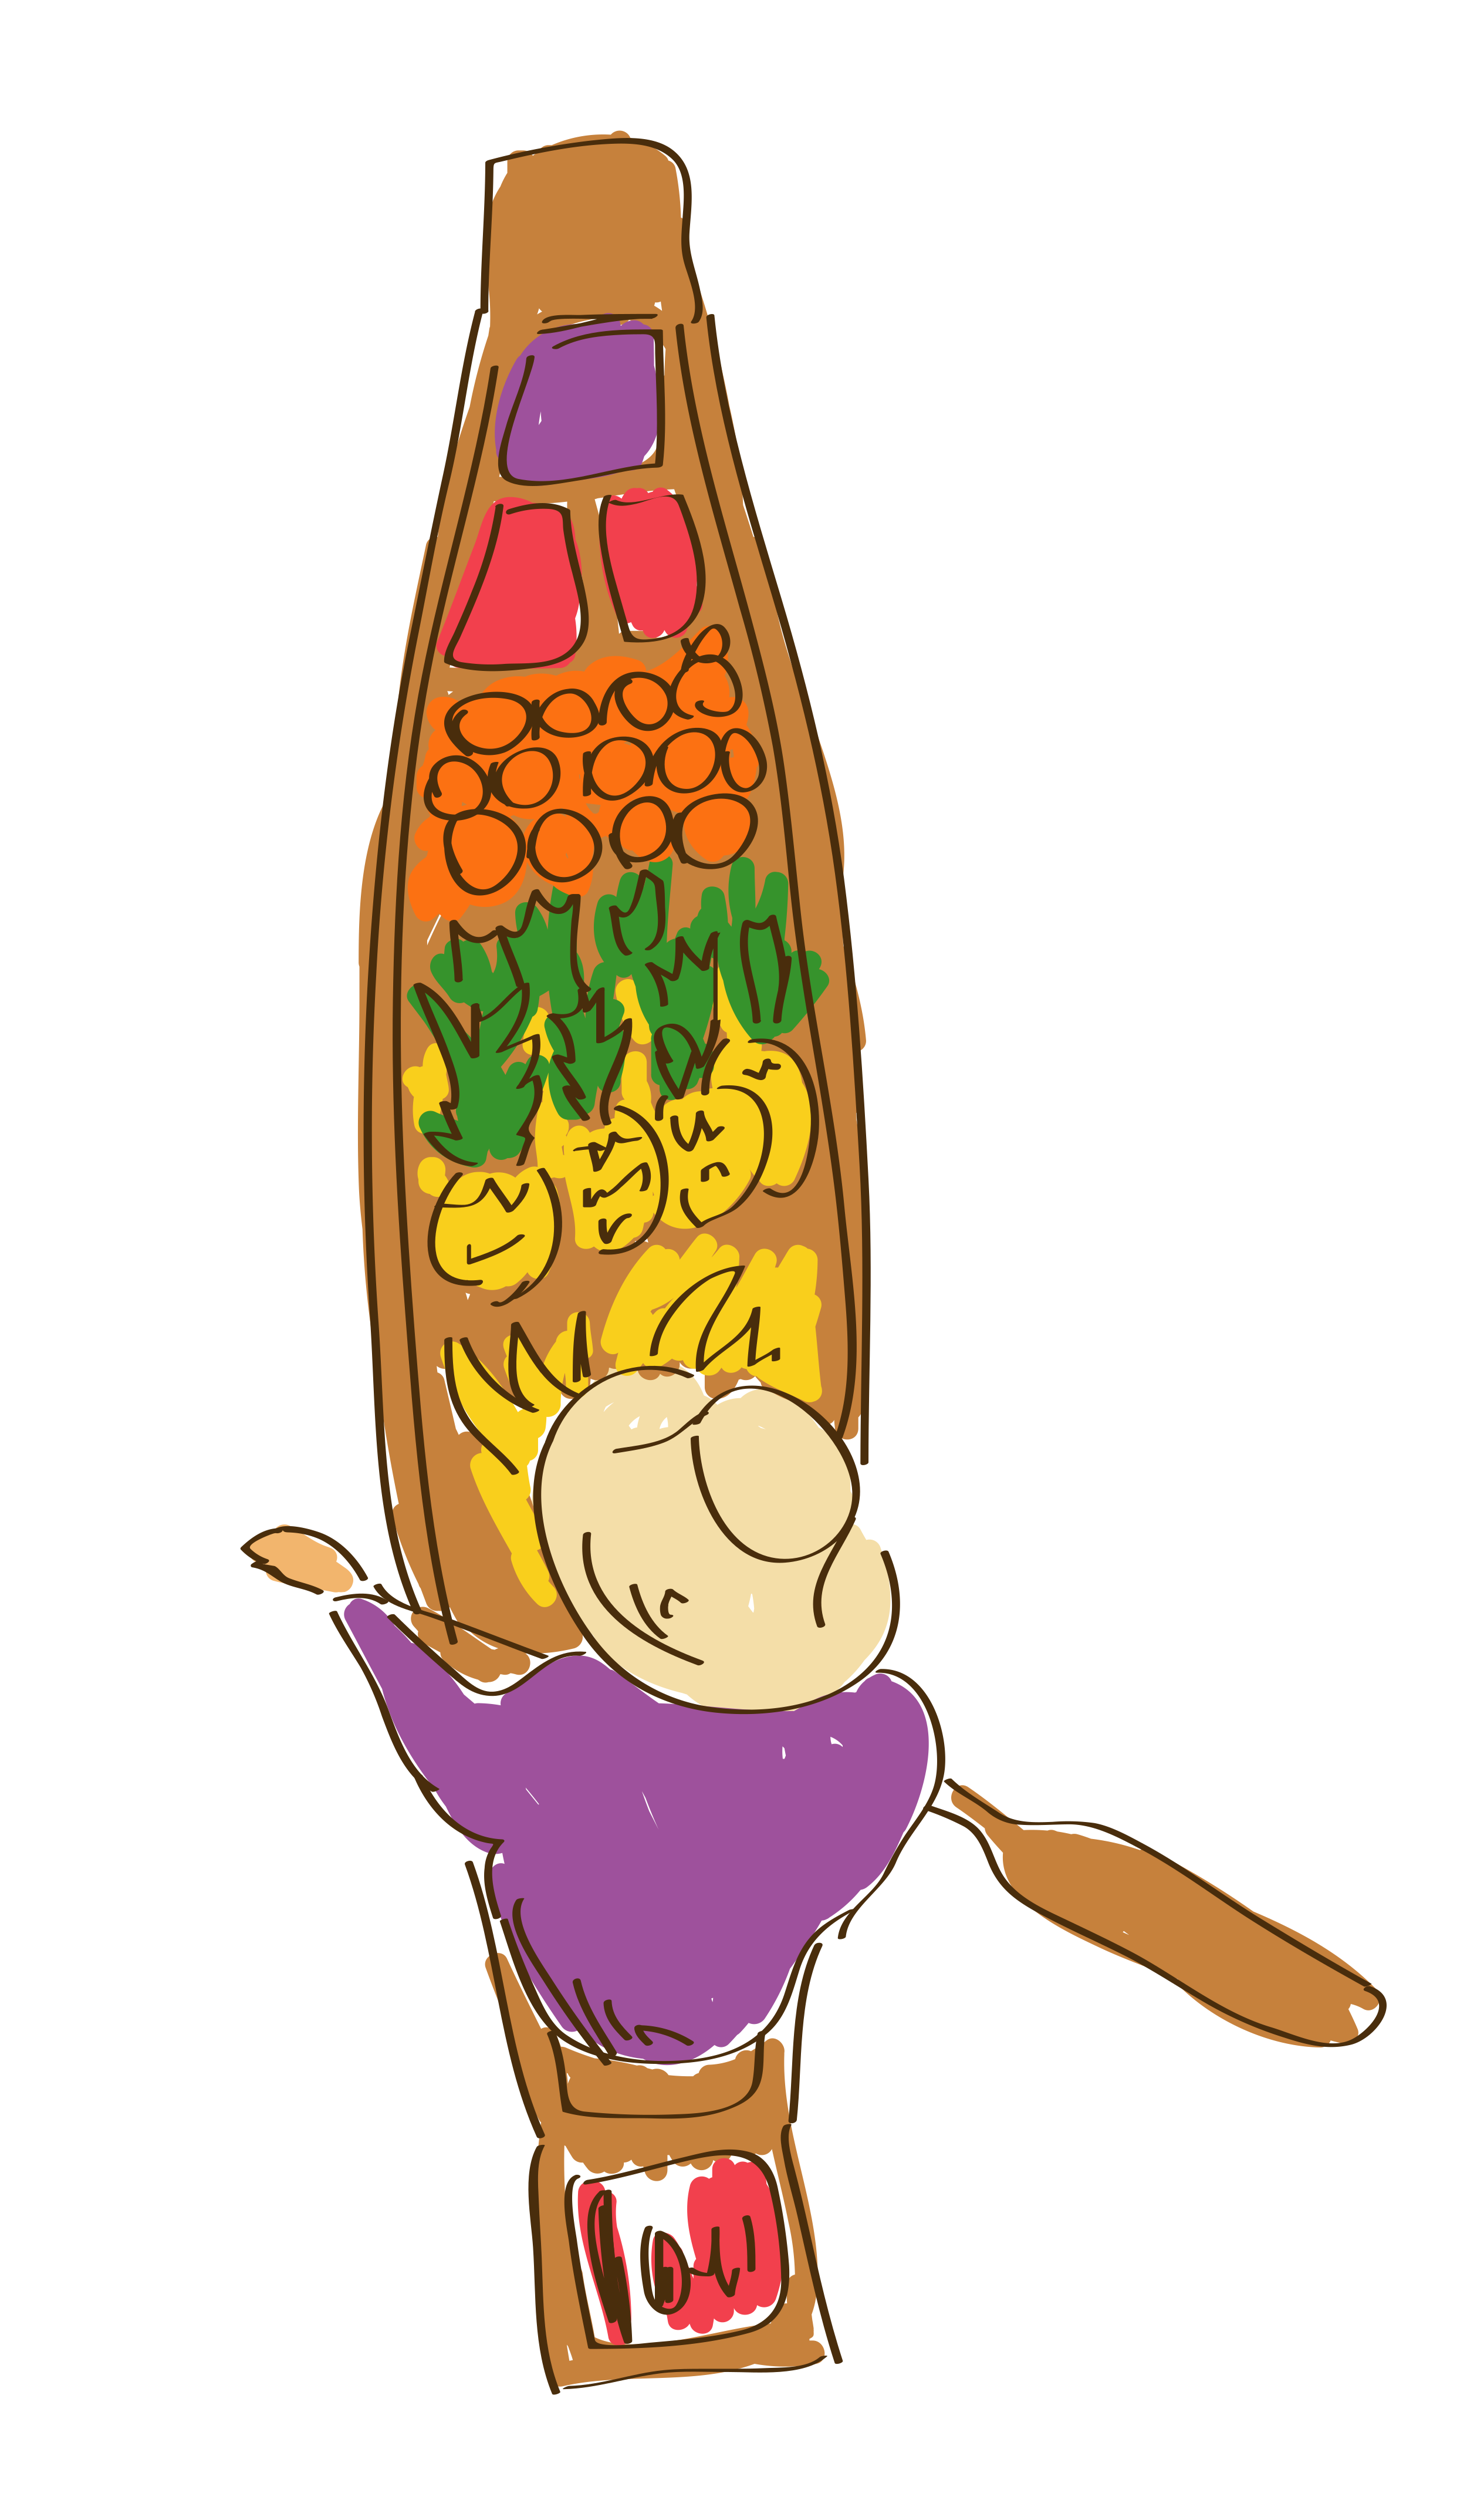 <svg id="layer1" xmlns="http://www.w3.org/2000/svg" viewBox="0 0 351.16 598.23"><defs><style>.cls-1{fill:#f4dea8;}.cls-2{fill:#c6813c;}.cls-3{fill:#f9cf1c;}.cls-4{fill:#36932c;}.cls-5{fill:#fc7112;}.cls-6{fill:#f2404d;}.cls-7{fill:#9e519c;}.cls-8{fill:#f2b56d;}.cls-9{fill:#492d0c;}</style></defs><path class="cls-1" d="M210.78,370.37a2.78,2.78,0,0,0-3.41-1.87c-.46-.78-.91-1.57-1.33-2.37a2.44,2.44,0,0,0-2.09-1.41,23.47,23.47,0,0,1-.34-3.17,2.73,2.73,0,0,0,.64-3.45l-.67-1.28c0-.94,0-1.87-.06-2.75-.36-5.67-2.65-10.16-7.52-12.44-3.05-4.49-7.59-9-13.24-9.22a7.41,7.41,0,0,0-5.47,2.14,10.49,10.49,0,0,0-5.57,1.62,9.06,9.06,0,0,0-3.22-2.25,19.36,19.36,0,0,0-.91-2c-3.41-6.49-11.64-8.6-18.26-6.42a15.91,15.91,0,0,0-8.64,7.27,19.23,19.23,0,0,0-5.82,6.85c-3.47,2.66-5.41,8.11-6.18,12.07-.09.47-.17.95-.23,1.42-4.16,12.59,2.71,27.4,13.57,38.29,3.52,6.88,12.47,11.67,21.26,13.72l1.14.36c8.18,7.56,21.24,6.86,31.45,1.36a11.18,11.18,0,0,0,6.24-4.29,28.64,28.64,0,0,0,4.79-5.26,26.73,26.73,0,0,0,2.58-3C214.87,386.9,213.45,378.51,210.78,370.37Zm-31.68,14c.07-.24.14-.49.2-.73.19-.76.36-1.53.5-2.31l.26.12a32.47,32.47,0,0,1,.47,3.51c-.06.31-.11.61-.16.92l-.16-.06C179.81,385.32,179.44,384.83,179.1,384.35ZM159.92,341.5a8.62,8.62,0,0,0-2.06.45,4.91,4.91,0,0,1,1.77-2.86A9.25,9.25,0,0,1,159.92,341.5Zm-7.41.08a3.21,3.21,0,0,0-1.35.47l-.66-.89c.11-.14.21-.29.33-.42a7.54,7.54,0,0,1,2.33-1.86A13,13,0,0,0,152.51,341.58Zm30.77.43a11.27,11.27,0,0,0-1.11-.28c-.24-.17-.48-.35-.74-.51a1.9,1.9,0,0,1,.25,0A17.25,17.25,0,0,1,183.28,342ZM147,335.53a15.5,15.5,0,0,0-2.53,2.39c.16-.43.33-.86.53-1.27A15,15,0,0,1,147,335.53Z"/><path class="cls-2" d="M206.33,278.55a2.76,2.76,0,0,0,0-.95c0-.15,0-.29-.08-.44A86.23,86.23,0,0,0,205,268c0-.55,0-1.09-.07-1.64a3.17,3.17,0,0,0,1.38-3c-.63-3.88-1.15-7.78-1.62-11.69a2.57,2.57,0,0,0,2.62-2.73c-.67-7.82-2.84-15.3-5.45-22.67-.17-3.93-.59-7.84-1.09-11.73A3,3,0,0,0,201,214c2.8-11.1-.2-22.6-3.65-33.19-3.82-11.71-9.18-23-11.51-35.2a2.63,2.63,0,0,0-.19-.58c-.94-4.89-2.27-9.71-3.38-14.58a2.38,2.38,0,0,0-1.94-2c-.79-2.54-1.61-5.08-2.45-7.6a131.66,131.66,0,0,0-3.28-23.69,217.7,217.7,0,0,0-10.1-36.36q0-3.16,0-6.32A2.5,2.5,0,0,0,163,52.06a73.11,73.11,0,0,0-1.28-11.71A2.33,2.33,0,0,0,160,38.43a2.34,2.34,0,0,0-.73-1.11A21,21,0,0,0,150.9,33a2.78,2.78,0,0,0-4.69-.77,30.91,30.91,0,0,0-14.13,2.5l-.71,0a2.58,2.58,0,0,0-2.43,1.54c-.47.27-.93.66-1.39,1a2.72,2.72,0,0,0-2.42-1.27h-.89a2.68,2.68,0,0,0-2.8,2.64c0,.93,0,1.79,0,2.73a19.7,19.7,0,0,0-1.66,3.27c-4.9,7.4-3.6,16.45-2.75,24.9a60.85,60.85,0,0,1,.27,8.61,2.18,2.18,0,0,0-.17.61c-.07.51-.16,1-.23,1.52a133.42,133.42,0,0,0-4.47,17.07c-3.57,10.21-6.72,20.52-7.64,31.16a2.43,2.43,0,0,0-2.83,2c-3.48,16.51-7.36,33.16-7.31,50.1-.38,2.89-.72,5.79-1,8.69-7.47,11.35-7.79,28.65-7.8,41a2.64,2.64,0,0,0,.19,1c0,2.7,0,5.36,0,7.94,0,15-.73,30.07-.12,45.1.14,3.3.46,6.57.85,9.83a222.89,222.89,0,0,0,2.6,27.33c1.45,12.87,3.44,25.67,6.09,38.37a2.56,2.56,0,0,0-1.5,3.2,92.83,92.83,0,0,0,6.23,16,2.46,2.46,0,0,0,.5,1c.43,1.17.87,2.33,1.3,3.47a2.8,2.8,0,0,0,3,1.93,3.14,3.14,0,0,0,2.67-.9c.54,1.09,1.11,2.16,1.72,3.21a2.67,2.67,0,0,0,1.86,1.31,18.57,18.57,0,0,0,8.06,5.34,3.37,3.37,0,0,0-.88.35l-.76-.14c-5-3.37-9.79-7-15.15-9.8a2.82,2.82,0,0,0-3.4,4.4c.34.39.7.76,1,1.14a2.46,2.46,0,0,0,1.3,2.86c1.32.72,2.66,1.46,4,2.18a2.47,2.47,0,0,0,.77,1.84,19,19,0,0,0,8.24,4.67l.36.23a2.42,2.42,0,0,0,2.17.36,2.94,2.94,0,0,0,2.79-1.89c.3,0,.6.1.91.13a2.27,2.27,0,0,0,1.55-.38,10.39,10.39,0,0,1,1.27.28c3.17.93,4.66-3.46,2.29-5a42.61,42.61,0,0,0,11.69-1.22,2.83,2.83,0,0,0,1.67-4.12c-3.68-6.49-6-13.52-8.34-20.59-1.09-3.34-2.17-6.69-3.37-10a25.77,25.77,0,0,0-1.67-4.19,2.66,2.66,0,0,0-.77-.83,2.29,2.29,0,0,0-2.17-1.41,2.51,2.51,0,0,0-1.77-.88c-.15-.16-.31-.32-.46-.49s-.36-.55-.55-.82c-.37-1.58-.74-3.15-1.13-4.72a2.56,2.56,0,0,0-3.9-1.63c-.42-.46-.84-.94-1.28-1.39a2.74,2.74,0,0,0-3.89,0c-.22-.49-.46-1-.7-1.46-.89-3.88-1.81-7.74-2.72-11.59a2.46,2.46,0,0,0-1.68-1.89c-.07-.52-.13-1-.19-1.57a3.07,3.07,0,0,0,2.83.57c.64,1.1,1.28,2.19,2,3.26a2.82,2.82,0,0,0,5.22-1.41c0-.23,0-.46,0-.69.63,1,1.25,2,1.88,3a2.88,2.88,0,0,0,3.66,1.06c.26.54.53,1.08.8,1.62,1,2,3.57,1.65,4.69.17a3,3,0,0,0,3.5-.76c1.16,1.94,4.13,1.09,4.88-.81.1.17.2.34.31.51a2.71,2.71,0,0,0,4.38.45,3,3,0,0,0,2.62-2.76c0-.39.06-.79.08-1.18a2.93,2.93,0,0,0,4.38-2.39.76.76,0,0,0,0-.15l.19-.08a3.05,3.05,0,0,0,2.67,0,2.81,2.81,0,0,0,4,.64l.12.34c.79,2.29,4.36,2.85,5.27.48,1.62,1.6,4.51.2,4.7-2.12,0-.21,0-.43,0-.65,1.14,2,4.15,2.09,5.05.11a2.51,2.51,0,0,0,.93.52l0,0v5.35a2.81,2.81,0,0,0,2.78,2.81c2.76,0,4.38-2.13,5.37-4.61a2.44,2.44,0,0,0,.46-.14,3.06,3.06,0,0,0,3.45-.68c.44.55.89,1.05,1.34,1.52a2.25,2.25,0,0,0,1.32,1.74c.59.28,1.2.54,1.81.8a21.43,21.43,0,0,0,5.1,2.16,2.59,2.59,0,0,0,.77.1c.89.37,1.76.76,2.64,1.16l.87,2.13c.85,2,4,2.85,5.1.84,0,.66.1,1.32.16,2,.3,3.54,5.61,3.66,5.6,0,0-.87,0-1.74,0-2.61a2.92,2.92,0,0,0,.91-1.85,71,71,0,0,0,0-14,2.6,2.6,0,0,0,.95-2.08C207.33,306.94,207.75,292.68,206.33,278.55Zm-85.8-106.06c.78-1.42,1.49-2.87,2.11-4.31-.3,1.22-.62,2.43-1,3.64Zm8.11-5.36c.11-.5.22-1,.32-1.49.77-.12,1.54-.27,2.3-.43C130.39,165.86,129.51,166.49,128.64,167.13Zm-26.39,59.1,0-1.21q2-4.14,4-8.33a3.38,3.38,0,0,0,.54.09Q104.34,221.42,102.25,226.23Zm42.62,4.17c-.12-1.12-.22-2.23-.3-3.35.47,1.31.91,2.62,1.33,3.93,0,.57-.05,1.13-.07,1.7Q145.37,231.52,144.87,230.4Zm35.9,28.21c-.06-.33-.12-.67-.19-1l.06-.67c.23.79.47,1.57.71,2.36,0,.42,0,.85,0,1.28C181.17,259.92,181,259.27,180.77,258.61ZM183.14,230c-.23-1.76-.4-3.55-.52-5.36.42,3.19.79,6.4,1.15,9.61C183.54,232.8,183.33,231.38,183.14,230Zm-69.36,16.37c-.14.56-.27,1.14-.41,1.71-.15-.91-.26-1.81-.35-2.72.25-1,.52-2,.8-3C113.77,243.67,113.75,245,113.78,246.36ZM103,239.3h0c-.12.54-.23,1.07-.34,1.61l-.33,0c-.05-.37-.1-.74-.16-1.1A2.84,2.84,0,0,0,103,239.3Zm8.39,70a3.12,3.12,0,0,0,1.1.34l0,.18c-.17.44-.35.88-.54,1.3C111.82,310.5,111.63,309.89,111.42,309.28Zm50-192.22c1.28,4.1,3.92,7.74,5.19,11.91a62.87,62.87,0,0,1,2,11.32c-1.53,6.73-5.25,12.36-11.48,12.28a2.52,2.52,0,0,0-2.55-1.63H150.1a2.52,2.52,0,0,0-1.92.73c-.16-1.71-.35-3.5-.56-5.21a2.93,2.93,0,0,0,.73-2.62c-1.55-8.24-3.77-16.33-6-24.41l.06,0,.72-.22q2-.26,4.05-.63C151.9,117.87,156.63,117.26,161.4,117.06Zm-4.58-44.72a2.31,2.31,0,0,0,1.36-.22c.09.75.21,1.5.31,2.25a18.64,18.64,0,0,0-1.89-1.24C156.68,72.87,156.75,72.61,156.82,72.34Zm-28.1,2.5c.12-.36.22-.73.34-1.09a2.83,2.83,0,0,0,.73.77l-1.24.7A2.19,2.19,0,0,0,128.72,74.84ZM120.8,99.07a3,3,0,0,0-.2-.93q.53-2.85.93-5.73l1.21-3.36a2.56,2.56,0,0,0,1.62-2.47c0-.17,0-.34,0-.51a.76.76,0,0,0,.08-.11c4.9-6.19,12.61-9.28,20.33-9.94.32,0,.63,0,.94,0a2.77,2.77,0,0,0,4.87.52,15.06,15.06,0,0,1,8.75,7q-.24,3.14-.27,6.28A2.56,2.56,0,0,0,158,91.93c0,4.75.87,10-.58,14.57-1,3.21-4.34,4.77-7.55,5.68a46.45,46.45,0,0,0-7.8,1.46l-1.73.19a2.73,2.73,0,0,0-3.64.27c-5.72.29-11.51.09-17.2,0A62.69,62.69,0,0,0,120.8,99.07Zm-3.57,24.39q.49-1.77,1-3.54a68.22,68.22,0,0,0,17.54.11,24.52,24.52,0,0,0,.82,7.34,47.21,47.21,0,0,0,1.69,5.46c.54,2.74,1.1,5.47,1.55,8.22.87,5.35,1.36,12.1-3.11,15.83-1,.11-2,.23-3,.36a84.2,84.2,0,0,0-14,2.87c-4,0-8.07-.21-12.11-.37C110.8,147.65,114.67,135.72,117.23,123.46Zm-8.77,42c-.37.27-.73.56-1.09.84a2.5,2.5,0,0,0-.32-.93Zm43.54,132c0-.16,0-.33,0-.49a3.26,3.26,0,0,0,.93.08A3,3,0,0,0,152,297.53Zm1.49-.49a2.87,2.87,0,0,0,1.39-.8l.3,1.19A2.86,2.86,0,0,0,153.49,297Z"/><path class="cls-2" d="M329.58,476.16c-8.42-8.65-18.73-14.14-29.57-18.75a187,187,0,0,0-24.51-14.69,2.76,2.76,0,0,0-2.62,0A56.57,56.57,0,0,0,261.15,440c-1.07-.4-2.16-.77-3.27-1.08a2.86,2.86,0,0,0-1.45,0c-1.09-.26-2.19-.47-3.31-.64l-.59-.23a2.42,2.42,0,0,0-1.79,0,41.6,41.6,0,0,0-5.71-.12c-4.33-3.53-8.62-7.12-13.24-10.26-3-2-5.8,2.82-2.83,4.84,2.33,1.58,4.56,3.28,6.77,5a3,3,0,0,0,.69,1.68q1.76,2.13,3.66,4.15s0,.07,0,.11c-.91,11.55,14.46,18.49,22.9,22.49,6.1,2.89,12.63,5.17,19,7.68a2.59,2.59,0,0,0,.81,2.14c8.53,8.21,21.31,13.95,33.2,14.19a2.63,2.63,0,0,0,2.53-1.68,26.69,26.69,0,0,0,3,.69c1.82.32,4.36-1.26,3.45-3.44-.68-1.62-1.43-3.21-2.21-4.76a2.35,2.35,0,0,0,.58-1.22,11.16,11.16,0,0,1,2.87,1.11C328.91,482.35,331.76,478.4,329.58,476.16Zm-60.83-13.8a2.18,2.18,0,0,0,.25-.28l1.28.95q-.55-.22-1.11-.48Z"/><path class="cls-2" d="M194.61,560.08c-.26,0-.85,0-.85,0v-.41c1-.47,1.07-.75,1-1.69,0-.25.07-.33,0-.32h0s0-.51,0-.55c-.09-.58-.2-1.36-.31-1.93-.06-.41-.12-.93-.17-1.34,1.76-4.78,1.68-10.4,1.09-15.87-1.69-15.62-8.16-30.43-7.63-46.32,0-.14,0-.28,0-.42.39-2.11-2.21-4.5-4.19-3a41.68,41.68,0,0,1-3.78,2.61,2.76,2.76,0,0,0-3.79,1.9,18.46,18.46,0,0,1-6.17,1.34,2.69,2.69,0,0,0-2.57,2,2.71,2.71,0,0,0-1.32.76,48.94,48.94,0,0,1-5.89-.27,3.35,3.35,0,0,0-3.86-1.36l-1.24-.32a2.87,2.87,0,0,0-2.47-.62,70.49,70.49,0,0,0-10.11-1.73,70.52,70.52,0,0,1-6.81-2.52,3,3,0,0,0-1.27-.25c-.38-1.08-.8-2.14-1.29-3.2a2.38,2.38,0,0,0-3.45-1.08c-2.76-5.56-5.56-11.11-8.15-16.76-1.32-2.88-6.19-.82-5.12,2.16,1.66,4.6,3.46,9.14,5.32,13.65a3.26,3.26,0,0,0,0,.62A67.48,67.48,0,0,0,129,507.21a3.38,3.38,0,0,0,.52.68A194.91,194.91,0,0,0,131.35,569a2.81,2.81,0,0,0,3.44,2c14.6-3.33,31.56-.09,45.83-5.35a41.24,41.24,0,0,0,14.78,0C198.62,565,197.66,560.17,194.61,560.08Zm-58.7-63.92a2.42,2.42,0,0,0,.64,1,14.69,14.69,0,0,0-.64,1.48c0-.87-.13-1.72-.24-2.57Zm.39,68.77c-.22-1.29-.43-2.57-.63-3.87.1.13.19.26.3.38l0,0c.4,1.08.85,2.23,1.15,3.32Zm52-18.11c0,1.47,0,2.92.1,4.37a2.6,2.6,0,0,0-2.39,1.35,12.67,12.67,0,0,0-1.5,3.44c-9.23,1-18.37,3.87-27.61,4.69-4.68.42-10.17.74-14.54-1.39-.84-5.07-2.21-10.16-2.87-15.13a3.17,3.17,0,0,0-2.34-2.66c-.33-2-.65-4.07-.91-6.12a138.8,138.8,0,0,1-1.14-22l.29.17c.49.86,1,1.73,1.56,2.63a2.76,2.76,0,0,0,2.61,1.32c.31.45.62.9,1,1.35a3,3,0,0,0,4.1.79c1.58,1.24,4.81.29,4.68-2.15a2.87,2.87,0,0,0,1.8-.69l.12.27a2.42,2.42,0,0,0,2.71,1.34c.19.52.24,1,.44,1.56,1.06,2.86,5.36,2.58,5.36-.75v-3.52l.44,0c.23.46.53.93.79,1.39a2.83,2.83,0,0,0,4.35.61l.16.28a2.83,2.83,0,0,0,5.21-1.08,2.78,2.78,0,0,0,4.4-1.38,2.93,2.93,0,0,0,2.69-.38,2.7,2.7,0,0,0,3.16.18,2.72,2.72,0,0,0,3.81-1.06c1.28,5.81,2.78,11.59,3.93,17.41a62.54,62.54,0,0,1,1.58,12.63A2.56,2.56,0,0,0,188.33,546.82Z"/><path class="cls-3" d="M192,259.06c-.62-4.52-2.94-7.81-8-7.6-.38,0-.73.06-1.07.11a3.14,3.14,0,0,0-.68-.07c0-.26.07-.53.09-.8a2.29,2.29,0,0,0-.94-2.2,2.64,2.64,0,0,0-1.88-2.18c-.23-3-.69-6-.75-9a2.77,2.77,0,0,0-.11-.71c.08-1.54.11-3.09.11-4.64a2.83,2.83,0,0,0-2.8-2.81c-3.38,0-4.57,3-5.38,5.89-1,3.7.3,7.6,2.07,10.82a2.61,2.61,0,0,0,1.31,1.21c0,.61.08,1.22.09,1.83a.13.13,0,0,0,0,.06,6.88,6.88,0,0,0-2,2.64,2.54,2.54,0,0,0-1.48,1.91,15,15,0,0,0,0,6.9,6.12,6.12,0,0,0-2.68.73,6.1,6.1,0,0,0-4.62,1.91,5.43,5.43,0,0,0-5.28,2.72,2.43,2.43,0,0,0-1.19.21,16.43,16.43,0,0,1-1-2.26,8.37,8.37,0,0,0-1-5.06v-4.4c0-3.71-5.4-3.5-5.8,0a48.7,48.7,0,0,0-.2,5.75v1.39a2.74,2.74,0,0,0,.73,1.71l.09,0a2.38,2.38,0,0,0-2.25,2,20.69,20.69,0,0,0-.29,2.45,2.77,2.77,0,0,0-2.4,2.46,10.5,10.5,0,0,0-1.75.27,5.79,5.79,0,0,0-1.76.76c-.07-.12-.13-.24-.21-.36-1.39-2.18-4.24-1.56-5.11.67a11.64,11.64,0,0,0-.57,1.91,2.28,2.28,0,0,0-.33.76,17.53,17.53,0,0,0,.1,2.41c-.35-.19-.25-.14-.25.2h0c0-.75-.27-1.51-.34-2.28a2.43,2.43,0,0,0,1.12-2.26l0-.36s-.2,0-.19,0a3.38,3.38,0,0,0,.76-2.28,2.55,2.55,0,0,0-.56-1.73,30,30,0,0,1-.22-5.41,2.64,2.64,0,0,0-1.39-2.37,2.63,2.63,0,0,0,.17-.45,31.71,31.71,0,0,0,1-8.68,4.2,4.2,0,0,0-.38-3.29,2.55,2.55,0,0,0-2.78-1.32c-.16-.31-.32-.62-.49-.93,0-.26.07-.89.09-1.15a3.14,3.14,0,0,0-2.8-3.16h-.9c-2.19,0-3.39,2.71-2.41,4.57.07.15.15.47.23.61a30.75,30.75,0,0,0-.62,3.6c-.16,2.26,2,3.13,3.66,2.56,0,0,0,0,0,0a3.3,3.3,0,0,0,.72,1.14,20.39,20.39,0,0,1-.72,4.52,2.53,2.53,0,0,0,1.36,3.15,3,3,0,0,0-.27,1.17v1.41c-1,.33-.8.79-.94,1.41a33.37,33.37,0,0,0-.84,7.24c0,2.32.63,4.59.63,6.89l0,0a3.22,3.22,0,0,0-2.19.22,8.94,8.94,0,0,0-3.15,2.33,7,7,0,0,0-6.11-.93,6.27,6.27,0,0,0-2.65-.43,7.27,7.27,0,0,0-6.74,4.42,5.82,5.82,0,0,0-1.17.81,2.88,2.88,0,0,0,.45-3.41,6.77,6.77,0,0,0-.64-1,10.57,10.57,0,0,0,.13-1.38,3,3,0,0,0-2.8-3h-.89a3,3,0,0,0-2.42,1.58,4.94,4.94,0,0,0-.35,3.79,2.22,2.22,0,0,0,0,.45,3,3,0,0,0,2.7,3,2.89,2.89,0,0,0,3.3.36l.34-.24c-4.42,4.12-4.52,15-1.33,18.92,1.83,2.25,4.33,2.37,6.72,1.49a10.84,10.84,0,0,0,3.27,1.91,6.47,6.47,0,0,0,5.92-.35,3.36,3.36,0,0,0,2.59-.75,14.93,14.93,0,0,0,2.59-2.62l.15.26c1,1.73,3.93,1.93,4.84,0,2.92-6.25,4-13.27,2.06-20a2.82,2.82,0,0,0-2.5-2c0-.26-.05-.53-.07-.78a.22.22,0,0,1,0-.08,3.15,3.15,0,0,0,1.87-.09,6.73,6.73,0,0,0,.83.19,2.91,2.91,0,0,0,1.81-.27c.89,4.81,2.75,9.43,2.38,14.52-.19,2.61,2.79,3.33,4.53,2.1,3.39,2.9,6.92.68,9.54-2.08a2.6,2.6,0,0,0,2.13-2c.16-.54.22-1.09.38-1.63a2.34,2.34,0,0,0,2.17-2.38c7.55,9.05,18.66.44,23-7.8a2.66,2.66,0,0,0-.13-2.85.05.05,0,0,1,0,0,17.32,17.32,0,0,0,2,2.56,2.32,2.32,0,0,0,.49.41c.75,1.55,2.9,1.62,4.17.66a2.81,2.81,0,0,0,4.19-.74C193.39,275.46,196.52,265.66,192,259.06ZM156.58,286a3.28,3.28,0,0,0-.31.2V285.1C156.36,285.39,156.47,285.68,156.58,286Z"/><path class="cls-3" d="M153.67,234.94h-1.53s0,.18,0,.16c-1.57-1.86-4.92-.25-4.79,2.1.09,1.55.74,3,.89,4.52a3.34,3.34,0,0,0,.17.74,3.43,3.43,0,0,0,.21.72c1,2.15,1.62,4.11,3.26,5.92s4.93.38,4.93-2v-8.92A3.52,3.52,0,0,0,153.67,234.94Z"/><path class="cls-3" d="M107.42,260.51c-.08-1-.43-2.24-.62-3.43.15-1.28.32-2.57.52-3.85.45-2.92-3.57-5.22-5.13-2.16a8.52,8.52,0,0,0-1,4.07,2.28,2.28,0,0,0-.68.23c-3.15-1.23-5.83,3.23-2.91,4.77a4.36,4.36,0,0,0,.22.45,3.75,3.75,0,0,0,.76,1.33,2.35,2.35,0,0,0,.5.54,19.34,19.34,0,0,0,.11,6.82c.59,2.84,4.62,2.51,5.4,0a43.53,43.53,0,0,0,1.4-6.34A2.31,2.31,0,0,0,107.42,260.51Z"/><path class="cls-3" d="M141.93,322.94c-.16-2.11-.62-4.12-.73-6.24-.19-3.59-5.44-3.63-5.44,0v1.74a3,3,0,0,0-2.69,2.59,19.42,19.42,0,0,0-3.62,7.57,42.35,42.35,0,0,1-2.48-5c-.3-.78-.61-1.56-.92-2.34-1.31-3.28-6.62-2-5.41,1.49.22.62.46,1.23.7,1.83a2.68,2.68,0,0,0-.7,2.63,55,55,0,0,0,4.45,9.91s0,.08,0,.12a3,3,0,0,0-1.1.69c-3.64-6.43-8.2-12.74-14.4-16.56a2.82,2.82,0,0,0-4.12,3.16,60.26,60.26,0,0,0,11,20.16,2.58,2.58,0,0,0-1.18,3,2.94,2.94,0,0,0-2.68,3.58c2.33,7.28,6.18,13.85,9.91,20.48a2.6,2.6,0,0,0-.09,1.82,23.65,23.65,0,0,0,6.07,10.15c2.51,2.61,6.46-1.36,4-4-.45-.46-.86-.93-1.25-1.4a2.75,2.75,0,0,0-.1-2.49c-.83-1.64-1.71-3.25-2.61-4.87a2.83,2.83,0,0,0,1.72-4.05c-1.39-2.74-2.9-5.4-4.34-8.1a2.87,2.87,0,0,0,1.06-2.83c-.38-1.73-.61-3.48-.83-5.23a2.53,2.53,0,0,0,.7-1.22,2.58,2.58,0,0,0,1.95-2.61v-2.8a3.17,3.17,0,0,0,1.81-2.55,21.56,21.56,0,0,0,.2-2.52,3.11,3.11,0,0,0,3.4-2.84,28.34,28.34,0,0,1,1-7.69,18.28,18.28,0,0,1,.25,3.23c.21,3.58,5.33,3.64,5.33,0v-6.77A1.88,1.88,0,0,0,141.93,322.94Z"/><path class="cls-3" d="M196.76,332.73h0a3.28,3.28,0,0,0-.19-1c-.59-4.75-.88-9.52-1.4-14.27.49-1.48.93-3,1.36-4.49a2.64,2.64,0,0,0-1.53-3.19,51.83,51.83,0,0,0,.72-8.25,2.73,2.73,0,0,0-2.38-2.72,3,3,0,0,0-1.13-.65,2.68,2.68,0,0,0-3.5,1.06c-.32.49-.61,1-.89,1.48-.53.87-1.06,1.75-1.58,2.63a3,3,0,0,0-.74,0l.31-1c.89-3.06-3.56-4.93-5.12-2.16s-2.91,5.39-4.48,8a53.3,53.3,0,0,0,.78-7.46c0-2.27-3.22-3.95-4.78-2-.61.76-1.24,1.5-1.91,2.21.3-.5.61-1,.95-1.49,1.82-2.6-2.35-5.82-4.4-3.39-1.36,1.63-2.71,3.54-4.15,5.39a2.79,2.79,0,0,0-3.4-2.48,2.6,2.6,0,0,0-4-.24c-5.78,6-9.33,13.74-11.43,21.76-.61,2.33,2.2,4.5,4.13,3.21-.19.71-.38,1.42-.56,2.14-.82,3.27,3.29,4.6,5.12,2.16.46-.61.92-1.21,1.39-1.81a3,3,0,0,0,3.85,1,20.61,20.61,0,0,0,3.05-2.06,3.24,3.24,0,0,0,2.64.37,2.94,2.94,0,0,0,3.44,2c.59,1.88,3.88,2.37,5.26.5.17-.24.35-.47.54-.7,1,1.76,3.65,1.54,4.76-.08a3.12,3.12,0,0,0,1.23.4,2.85,2.85,0,0,0,2.45,1.76,3.43,3.43,0,0,0,.56.51c3.33,2.33,7.06,3.62,10.7,5.36a2.86,2.86,0,0,0,2.43.12A2.55,2.55,0,0,0,196.76,332.73Zm-37.59-19.65a2.61,2.61,0,0,0-2.13.75c-.27.27-.51.56-.78.84a2.43,2.43,0,0,0-.56-.78l.34-.48a16.62,16.62,0,0,0,5.27-2.86A30.73,30.73,0,0,0,159.17,313.08Z"/><path class="cls-4" d="M196.05,231.92l.18-.32c1.57-2.69-1.57-5-3.78-3.78a2.57,2.57,0,0,0-3,.2,3,3,0,0,0-1.66-3v-.24a1.74,1.74,0,0,0,0-.22,131.38,131.38,0,0,0,.89-13.16,2.79,2.79,0,0,0-2.71-2.73,2.36,2.36,0,0,0-2.81,2,24.84,24.84,0,0,1-2.32,6.75c0-3.14-.2-6.32-.21-9.58s-4.64-3.79-5.5-.74a23.91,23.91,0,0,0,.16,12.54c0,.71-.1,1.42-.2,2.13l-.84-1.08a40.69,40.69,0,0,0-.85-6.46c-.58-2.59-5-2.92-5.4-.15a13.61,13.61,0,0,0-.13,3.34,2.93,2.93,0,0,0-.77,1.27,5.44,5.44,0,0,1-.19.57,3.1,3.1,0,0,0-1.69,2.7c0,.08,0,.16,0,.24a2.22,2.22,0,0,0-3.18,1.18c-.17.41-.33.82-.48,1.24a2.59,2.59,0,0,0-.52.12l-.18.08a3.17,3.17,0,0,0-1.26.82c.19-6.26.94-12.54,1.42-18.69.25-3.14-4.93-3.85-5.5-.75-.39,2.11-.92,4.18-1.48,6.24a7.1,7.1,0,0,1-.15-1c-.25-3.08-4.58-3.9-5.51-.74a29.74,29.74,0,0,0-.85,3.94l-.38-.27a2.83,2.83,0,0,0-4.12,1.68c-1.46,4.94-1.23,10.2,1.57,14.19a3.11,3.11,0,0,0-2.46,1.86,36,36,0,0,0-2,11.6c-.19-.6-.38-1.2-.61-1.79a3,3,0,0,0-.93-1.25c1.55-4.2,1.86-9.47-.58-12.82.22-4.86-.15-9.78-.18-14.62,0-3.08-4.9-3.92-5.5-.74a80.39,80.39,0,0,0-1.23,10,16,16,0,0,0-2.57-5.31c-1.52-2.08-5.34-1.61-5.22,1.42a24.27,24.27,0,0,0,.77,5.22,2.69,2.69,0,0,0-.5.71c-1.62-1.38-5-.45-4.73,2.09s.18,4.5-.82,6.28l-.31-.39a16.61,16.61,0,0,0-2.57-6.41,3.11,3.11,0,0,0-4.25-.75l-.32-.25c-1.34-1-3.89,0-4.12,1.67-.07.53-.11,1.05-.15,1.56-2.29-.79-4,2.05-3.13,4.17,1,2.46,3.09,4,4.46,6.24a2.8,2.8,0,0,0,3.41,1.12,15.27,15.27,0,0,0,3.61,2,2.15,2.15,0,0,0,1,.14c-.56,2.56-1,5.14-1.55,7.71q-3.11-3.28-6.52-6.29l-.08-.05-1.23-1.69c-1.27-1.85-2.6-3.66-4-5.39-2-2.44-6.31.85-4.41,3.39,1.25,1.66,2.52,3.32,3.77,5a134.48,134.48,0,0,1,7.43,12.53,33,33,0,0,0,.09,8.2,2.82,2.82,0,0,0,.27,1.69q.1.57.24,1.14c-1.76-.66-3.55-1.26-5.29-2.06a2.82,2.82,0,0,0-3.83,3.83c2.32,5.26,6.83,8.23,12.38,9.32,1.39.27,3.16-.38,3.45-2,.1-.6.22-1.2.35-1.79a3.13,3.13,0,0,0,.39-.72,2.84,2.84,0,0,0,4.34,2.32,3.81,3.81,0,0,0,1.75-.35c2.27-1,3-6.1,3.63-8.1.3-.93.58-1.86.86-2.81a76,76,0,0,0,3.6-9.23,17.78,17.78,0,0,0,2.25,9.83,2.87,2.87,0,0,0,2.42,1.48h1.78a2.72,2.72,0,0,0,2.22-1.22,3,3,0,0,0,2.37-2.6c.19-1.47.45-2.93.76-4.36h0c.88,2.53,5.34,2.17,5.45-1,0-.2,0-.4,0-.6a22.53,22.53,0,0,0,.76-10.85,2.32,2.32,0,0,0-1.13-1.69c.36-1,.73-2.05,1.13-3.07.71-1.83-.88-3.3-2.53-3.49.3-1.91.55-3.84.79-5.76.1.07.19.15.3.22a2.41,2.41,0,0,0,3.27-.44q.42,1.51,1,3a20.1,20.1,0,0,0,3.18,9.1c0,.36.07.72.12,1.09a3.61,3.61,0,0,0,.62,1.22,2.72,2.72,0,0,0-.19,1.45v8a2.53,2.53,0,0,0,2,2.72v.85c0,3.33,4.55,3.59,5.63.74.08-.22.21-.44.29-.67a4.47,4.47,0,0,0,.67.05,2.75,2.75,0,0,0,2.43-1.38l.55-1.32c1.81.25,4-1.39,3.31-3.52-.4-1.28.22-.47-1.28.49a3.08,3.08,0,0,0,.89-1.11l.11,0,0-.09a3,3,0,0,0-1.7-4l-.49-1.18a74.79,74.79,0,0,0,3.41-14,3,3,0,0,0-1.81-3.39q.26-1,.42-2a2.59,2.59,0,0,0,1.42.27,22.48,22.48,0,0,0,1.39,5.24,29.18,29.18,0,0,0,7.27,14.48,3,3,0,0,0,4.39-.43,2.45,2.45,0,0,0,.66-.63,2.59,2.59,0,0,0,1.73-.9,2.64,2.64,0,0,0,2.54-.71A110.71,110.71,0,0,0,198,236.06C199.29,234.35,197.82,232.3,196.05,231.92Zm-64.58,22.75c-.39-2.26-3.86-3.29-5.19-.93-.18.31-.34.63-.5.94a2.64,2.64,0,0,0-4,.84q-.41.85-.78,1.71c-.37-.64-.74-1.28-1.1-1.93a44.16,44.16,0,0,0,7.55-12,2.32,2.32,0,0,0,1.23-1.68c.2-1.08.35-2.17.47-3.26a22,22,0,0,0,2.23-1.34c.22,1.83.47,3.67.82,5.49a2,2,0,0,0,.07.26,2.6,2.6,0,0,0-1.85,3.31,17.94,17.94,0,0,0,2.19,5.39A14.3,14.3,0,0,0,131.47,254.67Z"/><path class="cls-5" d="M179.56,189.9a22.71,22.71,0,0,0,1.56-6.15,6,6,0,0,0,.58-1.13c.8-2.06-.06-4.23-1.42-6.16a13,13,0,0,0-1.62-3c.7-2.13.88-4.34-.76-5.72a4,4,0,0,0-3.33-.88.77.77,0,0,1,0-.15,7.9,7.9,0,0,0-1.09-5,10.92,10.92,0,0,0-1.36-10.56,2.84,2.84,0,0,0-4.4-.57c-3.85,3.87-8,8.48-13.05,10.05v0a2.84,2.84,0,0,0-2.06-2.7c-3.94-1.31-8.26-1.57-11.56,1.29a5.34,5.34,0,0,0-1.18,1.48,10.2,10.2,0,0,0-6.73,1,12.12,12.12,0,0,0-5.68-.32,6.89,6.89,0,0,0-1.78.57,11.65,11.65,0,0,0-5.65.55,9,9,0,0,0-4.86,3.7,9.42,9.42,0,0,0-4.67,2.22,6.3,6.3,0,0,0-5.27-1.61,3.75,3.75,0,0,0-3.16,3.78,5.78,5.78,0,0,0,2.18,4.11,4.54,4.54,0,0,0-1.57,4.55,3.14,3.14,0,0,0-.89,1.85,10.68,10.68,0,0,1-.64,2.14,3.17,3.17,0,0,0-1.45,2.32v2.81a2.67,2.67,0,0,0,1.93,2.54,11.42,11.42,0,0,0,1.26,4s.08.06.11.1-.13.34-.21.5a8.86,8.86,0,0,0-3.3,3.78c-1.08,2,.9,4.9,3,4.24a10,10,0,0,0-.25,1.11l-.26.48A11.27,11.27,0,0,0,99,207.94c-2.51,3.29-1.2,7.9.53,11.17a2.78,2.78,0,0,0,3.83,1,14.43,14.43,0,0,0,1.7-1.51c.37.38.75.74,1.15,1.08,1.06.89,3,1.26,4,0a29.75,29.75,0,0,0,2.3-3.25,10.94,10.94,0,0,0,8.45-.55c3.49-1.85,5-5.78,5.15-9.7a12,12,0,0,0,6.22,5.6c1.5,1.58,3.56,2.16,5.83,3.16h0c.13,0,.25-.33.38-.33a2.55,2.55,0,0,0,2.1-1.07s.06-.18.09-.23a2,2,0,0,0,.18-.32s0-.07.05-.1,0-.15.07-.21l.06-.15a12.93,12.93,0,0,0,.63-7.19,20,20,0,0,0,.52-4.72,4.94,4.94,0,0,0,2.71-.6,4.79,4.79,0,0,0,1.12.62,3.82,3.82,0,0,0,2.2.12,3,3,0,0,0,3.13,2.75l.27.28c2.18,2.26,5.41,3.59,8.13,1.45,2.06-1.63,2-4.81,1.41-7.74a8.12,8.12,0,0,0-.35-2.85,3.22,3.22,0,0,0-.55-1,7.1,7.1,0,0,0,1.18.55,8.08,8.08,0,0,0,2.49.44c-1.23,4.32,1.43,8.76,5.25,11.21a2.8,2.8,0,0,0,3.4-.44c.22-.22.44-.46.64-.7a7,7,0,0,0,2.7-.67c4.54-2.07,4.61-8.46,2.33-12.52A3.6,3.6,0,0,0,179.56,189.9Zm-4.77-10.46a2.48,2.48,0,0,0,.59-.17,9.08,9.08,0,0,1,.28,1.88l-.22.07c-.21.05-.44.09-.66.12A11,11,0,0,0,174.79,179.44ZM110.5,192.83a9,9,0,0,1,.14-.94c.37.23.74.45,1.12.64a10.1,10.1,0,0,0-1,.33C110.62,192.83,110.54,192.81,110.5,192.83Zm38.9-15s0-.06,0-.08c.35-.17.7-.36,1-.55a4.31,4.31,0,0,0,.74.58l-.27.62A10.79,10.79,0,0,0,149.4,177.88Zm1.17,14.17a16.55,16.55,0,0,0,1.56-1,21.38,21.38,0,0,1-1.91,2l-.1.09Q150.36,192.59,150.57,192.05Zm18.06-33.83-.51-.13.52-.5A4.39,4.39,0,0,1,168.63,158.22Zm-30,27.37c0-.08,0-.15,0-.22l.18,0a10.6,10.6,0,0,0,.16,1.11l-.2,0C138.7,186.18,138.66,185.88,138.64,185.59Zm-13.45,14.58a11.25,11.25,0,0,0-3.09-4.72c.29-.12.58-.23.86-.36a8.38,8.38,0,0,0,2.93.93,7.33,7.33,0,0,0,2.1,0A8.18,8.18,0,0,0,125.19,200.17Zm6.71-5.7a6.26,6.26,0,0,0,1-.81,3,3,0,0,0,1.76-.33,18.22,18.22,0,0,0,1,2.29A6.06,6.06,0,0,0,131.9,194.47Zm4,11a6.8,6.8,0,0,1-.47-.83,2.54,2.54,0,0,1,.16-.59,12.15,12.15,0,0,1,.42,1.2C136,205.34,135.93,205.4,135.9,205.47Zm5.87-11.06a6.88,6.88,0,0,1-1.53-2.14l2.34.27,1.23.15a13.86,13.86,0,0,0-.44,1.58A1,1,0,0,1,141.77,194.41Z"/><path class="cls-6" d="M137.68,147.93a16.23,16.23,0,0,0,1-4c.93-5.05.84-10.44-.94-14.84-.09-3-.9-5.72-3.2-7.17a5.34,5.34,0,0,0-4.91-.79,2.79,2.79,0,0,0-2.16-.8,11.14,11.14,0,0,0-5.51-1.39c-5.82.14-6.61,6.85-8.34,11.33-3,7.78-5.82,15.64-9,23.35-.75,1.81.9,3.35,2.58,3.49a2.88,2.88,0,0,0,2.8,2.74c3.94.45,8.44.7,12.38-.35,3.85.76,7.71.42,11.7.35a2.9,2.9,0,0,0,2.35-1.31,2.27,2.27,0,0,0,1.24-1.64,28.63,28.63,0,0,0,0-8.91S137.67,148,137.68,147.93Z"/><path class="cls-6" d="M168,143.81c-.45-1.24-.86-2.49-1.25-3.75.84-6.47.43-13.11-2.94-18.33l-.27-1.11a2.53,2.53,0,0,0-2.23-2,19.39,19.39,0,0,0-1.73-1.5,2.41,2.41,0,0,0-3.4.58,2.76,2.76,0,0,0-1,.3,2.6,2.6,0,0,0-2.72-1.18,2.73,2.73,0,0,0-2.48.74,6,6,0,0,0-1.2,1.78,2.24,2.24,0,0,0-.56-.39,2.94,2.94,0,0,0-4.42,2.38c-1,8.84.13,18.3,4,26.38a2.31,2.31,0,0,0,3.26,1.16l.3.63a2.29,2.29,0,0,0,2.49,1.36c.06.14.12.28.19.42,1.09,2.29,4.28,1.5,5-.51.1.17.19.34.3.51a2.83,2.83,0,0,0,5.12-.67c.33-1.11.64-2.27.94-3.45C167.05,147.19,168.72,145.86,168,143.81Z"/><path class="cls-7" d="M156.56,87.47c0-2.39-.08-4.77-.08-7.14a2.77,2.77,0,0,0-2.43-2.7,3,3,0,0,0-2.16-1A4.73,4.73,0,0,0,148.6,78c-.08-.36-.15-.71-.25-1.06a2.84,2.84,0,0,0-4.69-1.23,24.56,24.56,0,0,0-2.08,2,25.43,25.43,0,0,0-3.37-.16,16.23,16.23,0,0,0-13.69,7.53,3,3,0,0,0-.92,1c-3.44,5.91-6.13,14.26-4.83,21.53,0,.13,0,.26,0,.39a2.64,2.64,0,0,0,.47,1.55,17.72,17.72,0,0,0,1,2.58c2.83,5.9,10.27,4,15.39,3.19,4.75-.74,10-1,14.29-3a2.8,2.8,0,0,0,3.83-1.74c.18-.48.34-1,.49-1.44a12.56,12.56,0,0,0,1.16-1.42C159.43,101.77,158.18,94,156.56,87.47Zm-27.62,14.25c.12-1.1.29-2.2.52-3.29a21.84,21.84,0,0,0,.16,2.28C129.4,101.05,129.17,101.39,128.94,101.72Z"/><path class="cls-7" d="M213.41,402.31a2.91,2.91,0,0,0-4.07-1.51,9.54,9.54,0,0,0-1.23.67,2.57,2.57,0,0,0-1.15.82,7.18,7.18,0,0,0-2,2.65,1.68,1.68,0,0,0-.32.09,17,17,0,0,0-10.09,1.9c-1.58.84-3,1.7-4.48,2.51-10.83.23-21.55-1.55-32.37-1.85-3.68-2.51-7.18-5.37-10.6-7.68a2.28,2.28,0,0,0-1-.38c-.59-.49-1.18-1-1.79-1.41-6.13-4.42-12.65-.51-18.26,3.55a20.13,20.13,0,0,0-3.15,1.8,2.89,2.89,0,0,0-1,1.23l-.8.56a2.77,2.77,0,0,0-1.24,2.81,35.28,35.28,0,0,0-5.38-.52,3,3,0,0,0-.87.13c-.85-.74-1.71-1.46-2.57-2.19a44.06,44.06,0,0,0-11.2-11.83,2.51,2.51,0,0,0-1.36-.5,39.21,39.21,0,0,0-4-4.14,14.47,14.47,0,0,0-7.77-6.34,2.33,2.33,0,0,0-3,1.16,2.91,2.91,0,0,0-1,3.85c2.94,5.47,5.82,11,8.75,16.45,2.18,8.78,6.91,16.84,12.55,23.95a29,29,0,0,0,2.71,4.18c2.16,4.53,5.07,9.33,9.93,11.05a5.81,5.81,0,0,0,3.59.08c.16.88.34,1.75.54,2.62-2-.77-4,1.36-3.57,3.43,2.36,12.79,9.92,24.93,17.23,35.46a3,3,0,0,0,4.43.56c3.68,4.27,9.25,6.6,15.07,7.19,5.68,3.22,12.24.9,17.1-3.31a2.59,2.59,0,0,0,3.48-.31c.67-.68,1.31-1.39,1.94-2.1a3.19,3.19,0,0,0,.74-.58c.7-.73,1.36-1.5,2-2.29a3.11,3.11,0,0,0,3.81-.95,54.82,54.82,0,0,0,6.08-12,124.42,124.42,0,0,0,7.61-11.55,2.68,2.68,0,0,0,1.12-.3,2.42,2.42,0,0,0,.74-.44,31.83,31.83,0,0,0,7.45-6.6,3.42,3.42,0,0,0,1.53-.65c4.38-3.39,6.6-8.22,8.74-13.13a3.09,3.09,0,0,0,.62-.81C222.29,427.24,227.1,407.25,213.41,402.31Zm-26.09,15.58c.15.15.31.3.45.46.1.58.21,1.16.33,1.73-.1.27-.21.54-.32.81h-.4A14.48,14.48,0,0,1,187.32,417.89Zm14.39-.23c0,.14,0,.27,0,.41a2.55,2.55,0,0,0-2.64-.68,6.26,6.26,0,0,1-.29-1.79A7.42,7.42,0,0,1,201.71,417.66Zm-44.05,20.18q-1.11-2.2-2.24-4.4-.93-2.38-1.77-4.82c.3.53.58,1.06.87,1.59C155.48,432.78,156.53,435.33,157.66,437.84Zm-28.79-6q-1.47-1.79-2.93-3.61l-.12-.48c1.1,1.29,2.19,2.64,3.23,4Zm41.82,46.27c0,.34-.08.69-.11,1a6.61,6.61,0,0,1-.31-.89A3.45,3.45,0,0,0,170.69,478.06Z"/><path class="cls-8" d="M82.67,375.21l-2.19-1.53a2.41,2.41,0,0,0-1.21-3.21c-.22-.1-.45-.18-.68-.27h0L78,370l-.3-.11c-3-1.15-5.48-3.24-8.27-4.75a2.83,2.83,0,0,0-4.06,1.71,3.32,3.32,0,0,0-.85.46,15.75,15.75,0,0,0-2.37.12,2.56,2.56,0,0,0-2.42,2.81v.89a2.57,2.57,0,0,0,1.68,2.7c.86.36,1.52.75,2.37,1.14a2.54,2.54,0,0,0,1.8,3.32c2.93.83,5.94,1,8.87,1.78a3.14,3.14,0,0,0,1.22.12c1.37.25,2.73.51,4.1.78a3,3,0,0,0,1.31,0,3.12,3.12,0,0,0,1.06,0l.26,0a2.79,2.79,0,0,0,2-1.95C85,377.37,83.87,376.06,82.67,375.21Z"/><path class="cls-6" d="M151.12,554.85a74.58,74.58,0,0,0-3.4-21.89,21.86,21.86,0,0,1-.17-5.76,2.29,2.29,0,0,0-2.53-2.67c-.08-.25-.16-.39-.24-.65a2.75,2.75,0,0,0-2.7-1.94h-.9a2.75,2.75,0,0,0-2.8,2.69c-.7,12,5.15,23,7.23,34.58a2.34,2.34,0,0,0,3,1.92,2.5,2.5,0,0,0,2.49-2.7c0-.95,0-1.91-.08-2.86A3.24,3.24,0,0,0,151.12,554.85Z"/><path class="cls-6" d="M183.49,522.62c-.09-.85-.18-1.7-.26-2.56a3.16,3.16,0,0,0-4.27-2.52,2.54,2.54,0,0,0-3.08.58c-1-2.7-5.41-2-5.39,1,0,.63,0,1.26,0,1.89a3.6,3.6,0,0,0-.77.36,2.93,2.93,0,0,0-4.51,1.47c-1.56,6-.33,11.91,1.43,17.73a2.56,2.56,0,0,0-.64,1.74c0,1,0,2,0,2.95a17.46,17.46,0,0,1-.72-1.91,2.75,2.75,0,0,0-1-1.42,22.71,22.71,0,0,0-.72-2.3,2.62,2.62,0,0,0-.89-2,15.51,15.51,0,0,0-1.28-2.08c-1.22-1.7-4.75-2-5.12.67a26.69,26.69,0,0,0,3,17.32,2.66,2.66,0,0,0,.36.5c.08.5.16,1,.25,1.5.45,2.72,4.12,2.49,5.2.47,0,.14.1.28.15.43.76,2.46,4.89,2.88,5.4,0q.15-.82.27-1.65c.06,0-.1,0,0,0a2.73,2.73,0,0,0,4.78-1.81v-.67c1.12,2.46,5.16,2,5.54-.71a3,3,0,0,0,4.5-1.45C188.82,541.16,188.69,530.64,183.49,522.62Z"/><path class="cls-9" d="M130.61,344.83c-7.55,14.85.56,34.55,9.31,47.08,7.43,10.64,18.84,16.65,31.63,17.94,11.68,1.17,24.45-.65,34.24-7.53,10.6-7.46,11.76-19.68,6.91-31-.28-.66-2.18-.07-1.93.52,4.6,10.73,3.9,21.94-5.69,29.54-9.34,7.39-23.05,8.7-34.44,7.16a41.88,41.88,0,0,1-28.92-17.39c-8.72-11.91-16.57-32-9.32-46.3.42-.82-1.51-.58-1.79,0Z"/><path class="cls-9" d="M165.32,344.2c.21,12.16,7.68,30.9,22.63,29.73,10-.78,19-8.41,17.82-18.95-2-17.79-29.44-34.32-40-14.18-.14.27,1.65.14,1.91-.34,10.11-19.23,33.27-.45,36.08,14.32,2.15,11.25-9.22,20.75-20.07,17.66-11.21-3.19-16.23-18.4-16.41-28.76,0-.32-1.94,0-1.93.52Z"/><path class="cls-9" d="M132.46,344.69c4.34-12.83,19.25-20.83,32-14.92.46.21,2.23-.5,1.57-.81-13.65-6.31-30.84,2.19-35.52,16-.16.47,1.73.23,1.91-.31Z"/><path class="cls-9" d="M203,363.5c-3.66,8.52-11,15.8-7.41,25.65.27.75,2.19.2,1.93-.52-3.46-9.6,3.73-16.74,7.3-25,.4-.93-1.54-.76-1.82-.11Z"/><path class="cls-9" d="M168.35,337.82c-2.34,1-4,2.75-5.92,4.4-3.78,3.23-10.11,3.67-14.81,4.45-.93.15-1.6,1.3-.26,1.08,3.85-.64,7.89-1.15,11.56-2.55,4-1.53,6.4-4.9,10.2-6.58,1.23-.54.1-1.19-.77-.8Z"/><path class="cls-9" d="M78.77,386.19c2.1,4.55,5,8.61,7.59,12.88a67.32,67.32,0,0,1,5.07,11.65c2.49,6.66,5.37,14.38,11.92,18,.49.27,2.08-.52,1.81-.67C98.31,424.26,95.53,416,92.93,409c-3.14-8.42-8.49-15.28-12.23-23.36-.22-.49-2.09.17-1.93.51Z"/><path class="cls-9" d="M140,395.26c-6-.56-10.33,2.7-14.87,6.19-2.12,1.63-4.34,3.21-7.13,3.36-3.72.21-6.72-3.13-9.26-5.33-4.87-4.22-9.63-8.56-14.21-13.09-.45-.44-2.26.27-1.8.73,4.58,4.53,9.35,8.85,14.21,13.09,3.17,2.77,5.94,5.35,10.29,5.61,8.51.52,12.81-10.4,21.57-9.59.54,0,2.26-.88,1.2-1Z"/><path class="cls-9" d="M80.68,383.13c3.45-.84,7.3-1.38,10.42.73.55.37,2.29-.41,1.79-.75-3.72-2.52-8.32-1.91-12.46-.9-1.17.28-.91,1.2.25.92Z"/><path class="cls-9" d="M67.63,366.06c.31.75,1.07.57,2.27.68a19.66,19.66,0,0,1,6.43,1.51c4.22,1.87,7.65,5.77,9.8,9.77.37.69,2.24.07,1.93-.51-2.46-4.6-6.48-9-11.52-10.8-2.57-.91-8-2.36-10.57-.9-.16.09-.45.35-.36.57a1.67,1.67,0,0,1,.08.2c.3.71,2.21.13,1.94-.52Z"/><path class="cls-9" d="M66,365.73c-3.24.33-5.95,2.29-8.26,4.48-.15.14-.29.41-.1.59a13.67,13.67,0,0,0,5.21,3.45l.7-1.16a5.89,5.89,0,0,0-3.36,1.2.43.43,0,0,0,.21.77c2.86.49,4.19,1.79,6.53,3.24,2.65,1.64,6.06,1.74,8.82,3.23.61.33,2.37-.53,1.52-1-2.55-1.38-5.35-1.81-8-2.85-1.58-.61-2.15-2.18-3.41-2.88a1.12,1.12,0,0,0-.4-.1l-2.13-.37c-1.32-.36-1.31-.38,0-.07.54-.06,1.69-.8.7-1.16A10.63,10.63,0,0,1,60,370.67c-1.34-1.27,5.17-3.7,5.69-3.76,1-.1,1.56-1.32.23-1.18Z"/><path class="cls-9" d="M89.4,379.66c2.4,4.51,8.72,5.62,13.13,7.14,9.12,3.14,18,6.85,27.09,10.16.46.17,2.21-.56,1.57-.79-7.55-2.77-15-5.69-22.59-8.5-5.2-1.94-14.46-3.24-17.27-8.53-.28-.52-2.12.16-1.93.52Z"/><path class="cls-9" d="M99.2,425.43c3.24,7.54,9,13.79,17.21,15.55,1.75.38,2.12-.14,1,1.44A9.82,9.82,0,0,0,116,447c-.51,4,.81,8.2,2,11.92.22.68,2.14.13,1.93-.52-1.76-5.42-4-13,.63-17.56.4-.39.06-.68-.4-.7-9.12-.39-15.62-7.29-19-15.24-.29-.67-2.19-.08-1.94.52Z"/><path class="cls-9" d="M210.1,400.28c11.94-.25,16.25,18.52,13.34,27.49-1.32,4.06-4.23,7.62-6.61,11.09a78.45,78.45,0,0,0-5.37,9.6c-2.7,5.44-10.21,8.86-10.91,15.27-.06.61,1.86.23,1.92-.3.75-6.84,9.37-11.39,12-17.75,3.3-7.92,10.9-13.68,11.71-22.62.84-9.26-4.11-23.92-15.31-23.68-.59,0-2.09.93-.8.9Z"/><path class="cls-9" d="M119.64,459.75c3.27,9.7,6.57,23.18,15.79,28.91,7.73,4.81,17.94,5.57,26.79,5.11,7.82-.39,16.19-2.32,22.06-7.77,4.08-3.79,5.49-9.49,7.09-14.61,2.18-7,7-11.07,13.33-14.34.81-.42-1.14-.19-1.47,0-3.27,1.69-6.73,3.57-9.18,6.4-3.47,4-4.66,8.77-6.29,13.71-4,12.21-15.12,15.64-26.94,16-8.59.26-18-1.28-25.25-6.22-4.13-2.83-6-7.81-8-12.22a164.47,164.47,0,0,1-6-15.47c-.14-.41-2,.17-1.93.52Z"/><path class="cls-9" d="M225.94,426.3c3.21,3.09,7.31,4.59,10.55,7.41a12.65,12.65,0,0,0,7.66,2.93c3.92.27,7.82-.06,11.74-.09,5.94,0,11.59,3,16.73,5.72,9.05,4.77,17.26,11,25.85,16.55,9.13,5.85,18.51,11.26,28,16.52.47.26,2-.54,1.83-.64-9-5-17.8-10.24-26.57-15.63-9.2-5.65-17.79-12.23-27.27-17.44-3.72-2-8.26-4.61-12.48-5.38a46.06,46.06,0,0,0-10-.29c-4.38.17-9,.33-12.78-2.16s-8-4.83-11.4-8.14c-.34-.33-2.07.41-1.82.64Z"/><path class="cls-9" d="M221.37,433.1a64.76,64.76,0,0,1,9.33,3.95c3.21,1.82,4.57,5.37,5.84,8.61,2.34,6,6.26,8.95,11.8,12,6.71,3.69,13.79,6.76,20.63,10.19s13.47,7.93,20.23,11.82a93.29,93.29,0,0,0,18.08,7.87c5.37,1.74,10.52,3.12,16.1,1.75,6.07-1.49,13.12-11.08,4.57-14-.7-.25-2.27.77-1.15,1.16,7.29,2.52.89,9.48-3.16,11.52-5.69,2.87-13.83-1.21-19.39-2.87-12.16-3.64-22.63-12.4-33.77-18.23-4.83-2.53-9.79-4.88-14.71-7.23-5.39-2.58-11.68-5.21-15.23-10.21-2.58-3.63-3.06-8.15-6.09-11.57-2.85-3.2-8-4.47-11.93-5.89-.7-.25-2.27.76-1.15,1.16Z"/><path class="cls-9" d="M128.5,513.69c-3.61,6.52-1.36,17.06-.9,24.16.75,11.69,0,23.94,4.57,35,.21.49,2.1-.14,1.94-.52-4.18-10-4-21.23-4.43-31.91-.19-4.64-.54-9.27-.72-13.91-.17-4.2-.66-9.32,1.45-13.12.16-.29-1.64-.16-1.91.33Z"/><path class="cls-9" d="M135,571.72c7.89-.21,15.25-2.8,23-3.78,5.42-.68,11-.3,16.5-.33,6.8,0,17.87,1.15,23.47-3.73.42-.36-1.4-.16-1.74.14-3.2,2.79-9.38,2.48-13.39,2.67-4.74.21-9.5.14-14.25.15-3.25,0-6.51,0-9.75.33-7.65.75-14.83,3.56-22.6,3.77-.4,0-2.2.81-1.26.78Z"/><path class="cls-9" d="M187.52,508.75c-1.27,2.13-.3,5.63.09,7.86.8,4.63,2.27,9.2,3.31,13.78,2.68,11.77,5.14,23.56,8.89,35.05.19.56,2.1,0,1.93-.52-3.35-10.28-5.71-20.81-8.06-31.36-1.12-5-2.28-10-3.61-15-.7-2.63-2.13-7.57-.63-10.08.22-.37-1.6-.23-1.92.29Z"/><path class="cls-9" d="M137.68,520.5c-4.45,1.75-1.9,12.74-1.49,16,1.08,8.5,2.9,16.89,4.59,25.29.05.24.41.3.59.3,12.41,0,25.83-.52,37.89-3.82,8-2.18,10.06-8.41,9.63-16.12a141,141,0,0,0-2.64-18.25c-.75-3.92-2.79-7.8-6.91-8.94-5.61-1.54-11.31.23-16.82,1.53-7.28,1.74-14.47,4-21.87,5.14-.93.15-1.6,1.3-.26,1.09,7.57-1.18,15-3.43,22.4-5.24,9-2.2,19-4.25,21.53,6.93A96.28,96.28,0,0,1,187,545.91c-.08,6.54-3.46,10.25-9.68,11.76-6.92,1.68-14.56,2.28-21.63,2.91-2,.18-12.81,1.62-13.29-.67s-.9-4.35-1.33-6.53c-1.16-5.79-2.21-11.59-3-17.44-.29-2.12-2.53-13.51.32-14.63,1.26-.49.11-1.15-.76-.81Z"/><path class="cls-9" d="M144.47,524.7c.06,11.83.93,24.61,4.92,35.82.24.66,2,.3,1.94-.37a112.36,112.36,0,0,0-2.47-19.83c-.14-.73-2.08-.25-1.93.52a110.76,110.76,0,0,1,2.46,19.53l1.93-.37c-3.95-11.1-4.85-23.79-4.91-35.51,0-.88-1.95-.49-1.94.21Z"/><path class="cls-9" d="M143.44,524.45c-3.38,3.16-3,8.19-2.56,12.42.7,6.4,2.8,12.65,4.82,18.73.23.67,1.93.13,1.93-.52,0-9.12-.08-18.18-2.46-27.05-.18-.67-1.94-.14-1.93.51a155.41,155.41,0,0,0,2.46,23.37c.11.63,2.05.17,1.93-.52A155.42,155.42,0,0,1,145.17,528l-1.93.51c2.38,8.87,2.46,17.94,2.46,27.06l1.93-.52a143.44,143.44,0,0,1-4-13.82c-1.08-4.82-2.81-12.67,1.32-16.52.81-.76-1.1-.7-1.54-.29Z"/><path class="cls-9" d="M154.37,533.14c-1.81,4.35-1.05,10.7-.23,15.2.59,3.28,3.8,6.9,7.5,5.07,7-3.47,3-17.44-3.33-19.56-.41-.14-1.55.1-1.55.68v17.22c0,.87,1.63.54,1.88,0,1.25-2.83,1.29-5.71,1.3-8.77l-1.94.36c.19,2.51,1,4.87,1.23,7.38.05.72,1.94.32,1.94-.36v-7.38c0-.91-1.94-.54-1.94.2q0,3.69,0,7.38l1.94-.36c-.18-2.5-1-4.87-1.23-7.38-.05-.71-1.93-.32-1.94.36,0,2.92.06,5.73-1.14,8.45l1.91,0V534.34a4.64,4.64,0,0,0-1.57.68c5.67,1.91,7.58,11.86,4.65,16.57-1.08,1.74-3.65.61-4.69-.64s-1.22-3.8-1.42-5.42c-.46-3.59-1-8.79.46-12.26.39-.95-1.54-.8-1.82-.13Z"/><path class="cls-9" d="M164.21,543.39c1.59,1.22,3.47,1.32,5.42,1.33.36,0,1.23-.18,1.36-.6A37.88,37.88,0,0,0,172.23,533l-1.93.51c0,5.54-.21,11.72,3.75,16.08.36.4,1.83-.08,1.87-.61.15-2.12,1.08-4,1.23-6.15,0-.38-1.89-.12-1.93.52-.15,2.13-1.09,4-1.23,6.15l1.87-.6c-3.89-4.29-3.63-10.48-3.63-15.9,0-.43-1.93-.12-1.93.51a37.88,37.88,0,0,1-1.22,11c.45-.2.9-.41,1.36-.6A6.88,6.88,0,0,1,166,542.7c-.47-.36-2.19.4-1.81.69Z"/><path class="cls-9" d="M177.68,531c1.2,3.93,1.22,8.07,1.22,12.14,0,.91,1.94.53,1.94-.2,0-4.17,0-8.43-1.23-12.46-.24-.76-2.17-.23-1.93.52Z"/><path class="cls-9" d="M117.42,88.14C113.63,113,105.8,137,101,161.67,96,187,94.45,213.44,94.05,239.2c-.39,25.24,1.07,50.47,3,75.63,2,26.13,3.69,53.06,10.58,78.44.18.66,2.11.14,1.93-.52C103,368.58,101.15,343,99.22,318.13c-2-26.35-3.56-52.74-3.24-79.18.31-25.79,2.16-52.15,6.94-77.53,4.65-24.7,12.64-48.64,16.43-73.53.11-.75-1.83-.4-1.93.25Z"/><path class="cls-9" d="M130.94,486.73c2.57,5.8,2.57,12.29,3.69,18.45,0,.16.25.2.37.24,6.83,1.91,14.26,1.3,21.29,1.5,6.05.18,12.29.05,18-2.11,3-1.14,5.87-2.51,7.33-5.54,1.77-3.67.76-8.95,1.65-12.93.15-.67-1.78-.35-1.92.27-.86,3.82-.56,7.69-1.23,11.52-1.23,7.06-12.61,7.63-18,7.8a156.59,156.59,0,0,1-22.2-.64c-4.54-.52-4-5.17-4.49-8.69a36.73,36.73,0,0,0-2.52-10.39c-.28-.63-2.17,0-1.94.52Z"/><path class="cls-9" d="M161.69,78.43c2.32,22.87,9.27,44.92,15.35,67A339.4,339.4,0,0,1,185,178.69c2,11.54,3,23.22,4.19,34.86,2.41,23.4,7.47,46.38,10.43,69.7,1.2,9.46,2,19.07,2.77,28.59.81,10.54,1.14,21.8-2.51,31.88-.37,1,1.56.95,1.84.19,6.3-17.42,2.07-37.49.38-55.37-2.22-23.46-7.81-46.44-10.38-69.86-1.28-11.7-2.3-23.42-3.95-35.08-1.7-12-4.72-23.62-7.85-35.3-6.23-23.25-13.84-46.32-16.28-70.38-.08-.84-2-.38-1.93.51Z"/><path class="cls-9" d="M116.89,74.38c0-6.26.34-12.51.67-18.76.16-3.09.31-6.19.42-9.28.07-1.9.11-3.8.13-5.7s.28-1.57,2-2c9.28-2.23,18.84-4.17,28.41-4.28,4.41,0,9,.55,12.35,3.68,3.57,3.34,2.84,9.65,2.53,14-.29,4-.67,7.32.45,11.15,1,3.5,4,10.35,1.62,13.71-.54.76,1.42.63,1.81.09,1.62-2.26.74-5.51.22-8-1-4.56-2.75-8.53-2.46-13.27.41-6.9,2.18-15.27-4.24-20-5.16-3.77-13.52-2.67-19.4-2.08A172.19,172.19,0,0,0,117,38.3c-.25.06-.83.3-.83.63C116.13,50.83,115,62.7,115,74.6c0,.86,1.94.46,1.94-.22Z"/><path class="cls-9" d="M169.07,76c2.28,22.56,9.09,44.34,15.56,66,6.62,22.12,12.11,44.15,15.25,67.06,3.16,23.14,4.53,46.49,5.87,69.79,1.36,23.77.25,47.52.21,71.31,0,.8,1.93.38,1.93-.25,0-22.59,1.19-45.19,0-67.78-1.25-23.95-2.77-47.93-5.83-71.73-3-22.92-8.37-45-15-67.15S173.35,98.63,171,75.46c-.06-.64-2-.22-1.93.51Z"/><path class="cls-9" d="M113.72,74.56c-3.41,12.89-4.87,26.18-7.7,39.2s-5.41,26.21-8.08,39.32c-5.5,27-8.38,54.58-9.93,82.09a647.41,647.41,0,0,0,.56,80.14c1.58,23.4.56,48.77,10.4,70.58.38.84,2.29.28,1.93-.52-9.62-21.31-8.66-45.77-10.27-68.62a662.67,662.67,0,0,1-.56-83.61,567.57,567.57,0,0,1,9.83-80.21c2.5-12.43,4.64-25.09,7.63-37.4,3.3-13.59,4.57-27.59,8.14-41.12.24-.92-1.73-.68-2,.15Z"/><path class="cls-9" d="M111.27,446.15c7.72,21.17,7.88,44.55,17.21,65.18.35.75,2.25.17,1.94-.52-9.34-20.63-9.5-44-17.22-65.18-.28-.77-2.2-.21-1.93.52Z"/><path class="cls-9" d="M194.93,465.44c-6,12.75-4.76,28.31-6.2,42-.11,1,1.87.76,2-.14,1.43-13.54.19-29,6.1-41.62.47-1-1.48-1-1.86-.25Z"/><path class="cls-9" d="M131.58,77c.65-1.21,10.49-.58,12-.61,4.18-.09,8.37-.1,12.55-.1l.76-1.07c-9.27.14-18.18,2.33-27.3,3.71-.61.09-1.74,1.09-.52,1,7.17-.27,13.76-3.43,20.91-3.69.69,0,2.06-1.11.76-1.07-7.17.27-13.76,3.43-20.91,3.69l-.51,1c9-1.35,17.71-3.54,26.81-3.67.69,0,2.07-1.07.76-1.07-6,0-12,0-17.95.26-1.79.07-8.06-.53-9.16,1.49-.42.8,1.51.56,1.8,0Z"/><path class="cls-9" d="M114.08,278.21c-4.89-.37-8-3.4-10.72-7.21l-1.37.69a17.92,17.92,0,0,1,7,1.19c.26.11,2-.19,1.75-.65a77.69,77.69,0,0,1-3.69-8.61l-1.87.6,2.46,1.23c.42.21,1.69,0,1.86-.5,1.37-4.28-.57-9.17-2-13.18-2-5.57-4.66-10.86-6.6-16.44l-1.75.66c6.74,3.18,9.95,11,13.51,17.08.28.47,2.1,0,2.1-.52v-12.3a18.3,18.3,0,0,0-2.1.52c.34,1.29.82,2.4,1.15,3.69.1.4,1.06.08,1.27,0,4.84-1.63,7-6.21,11.27-8.71l-1.54.09c.84,6.34-2.45,10.92-6.07,15.78-.48.63,1.25.21,1.44.12,2.84-1.32,5.78-2.37,8.61-3.69l-1.53.09c.84,4.85-1.11,8.3-3.68,12.19l1.91-.31c.41-.94,2.65-1.65,3.48-2.24l-1.71.2c2,5.13-.9,9.28-3.68,13.42-.08.12.08.22.16.24,2.14.58,2.25.41,1.69,1.87-.68,1.74-1.13,3.54-1.86,5.27-.17.42,1.7.21,1.92-.31.82-2,1.15-4.28,2.38-6,.07-.1.15-.19,0-.3-2.53-2.2-.87-3.2.66-6a9.83,9.83,0,0,0,.63-8.69c-.19-.5-1.46,0-1.72.19-1.34,1-3.2,1.09-3.89,2.68-.21.48,1.65.08,1.91-.31,2.62-4,4.54-7.56,3.7-12.4-.08-.46-1.34,0-1.54.09-2.83,1.32-5.77,2.37-8.61,3.69l1.45.12c3.68-4.92,7.08-9.78,6.24-16.2-.06-.45-1.36,0-1.54.09-4,2.31-6.41,7-10.84,8.51h1.31c-.33-1.29-.77-2.4-1.1-3.69-.13-.5-1.8,0-1.8.52v12.3c0-.18,1.16-.35,1.8-.52-3.66-6.25-6.84-14.09-13.77-17.36-.29-.14-2,.16-1.79.66,1.66,4.75,3.81,9.32,5.67,14,1.77,4.47,4.48,10.54,2.93,15.41l1.86-.5L107,263.53c-.31-.15-2.07,0-1.87.6a74.33,74.33,0,0,0,3.69,8.61l1.75-.65a19.72,19.72,0,0,0-7.76-1.26c-.15,0-1.61.34-1.37.68,2.87,4.1,6.28,7.17,11.42,7.55.46,0,2.23-.78,1.23-.85Z"/><path class="cls-9" d="M109,280.85c-8.15,8.57-11.46,28.66,5.61,26.72,1-.12,1.53-1.45.2-1.3-15.83,1.8-11.13-17.66-4.22-24.93.83-.87-1-1.06-1.59-.49Z"/><path class="cls-9" d="M128.48,280.12c6.7,9.53,5.62,24.83-5.73,30.39-1.14.56.68.41,1.1.2,11.66-5.71,13.71-20.94,6.57-31.1-.32-.45-2.06.34-1.94.51Z"/><path class="cls-9" d="M147.32,265.68c14.91,4,14.75,35-2.75,33.25-.83-.08-2,1.09-.72,1.22,19.49,2,21.89-31,4.63-35.62-.7-.19-2.29.85-1.16,1.15Z"/><path class="cls-9" d="M138.39,266.71c.34.45.66.93,1,1.36s2.22-.12,1.8-.74c-1.5-2.2-4.07-4.78-4.65-7.4l-1.87.63c1.2.89,2.48,1.56,3.69,2.46.36.26,2.14,0,1.87-.63-1.55-3.63-4.61-6.22-6.15-9.84l-1.57.76c1.23.32,2.45.91,3.69,1.23.46.12,1.58-.15,1.57-.76-.13-4.62-1.19-8.34-5-11.18l-1.5.87c5.08.95,9.94-1,8.95-6.91l-1.94.52c.29,1.71,1.07,3.16,1.23,4.92.07.69,1.65,0,1.86-.26,1.34-1.56,2.12-3.35,3.45-4.92-.62.09-1.1.17-2.1.26v12.3c0,.56,1.61.09,1.8,0,2.66-1.35,5-2.62,6.57-5.18l-1.8.26c.68,8.11-8.61,16.92-4.89,24.59.31.64,2.21,0,1.95-.51-1.91-4,.22-8.17,1.81-11.87,1.76-4.11,3.5-8.17,3.12-12.73,0-.65-1.66-.06-1.86.26-1.42,2.25-3.75,3.49-6.05,4.66h1.35v-12.3c0-.68-1.45,0-1.65.26-1.34,1.56-2.25,3.35-3.59,4.92l1.91-.26c-.16-1.76-.91-3.21-1.2-4.92-.11-.61-2-.15-1.92.52.57,3.34,0,6.48-5.81,5.39-.27-.05-2.08.43-1.49.87,3.71,2.78,4.74,6.49,4.85,11l1.57-.76c-1.26-.33-2.42-.9-3.69-1.23-.3-.08-1.8.19-1.56.76,1.54,3.62,4.6,6.21,6.14,9.83l1.87-.62c-1.18-.88-2.53-1.6-3.69-2.46-.39-.29-2-.08-1.86.63.6,2.72,3.24,5.36,4.78,7.62l1.8-.74c-.37-.43-.69-.91-1-1.36s-2.24.15-1.8.74Z"/><path class="cls-9" d="M137.66,275.4c2.08-.18,3.57-.67,5.77,0,.41.12,2.31-.46,1.56-.83l-2.46-1.23c-.38-.19-1.79.1-1.75.68.15,2.12,1.09,4,1.23,6.14.05.61,1.75-.07,1.93-.4,1.57-2.92,3.51-5.28,3.7-8.72l-1.87.61c2.3,3.12,3.53,1.58,6.65,1.33.58,0,2.08-1,.8-.91-2.4.18-3.87,1.28-5.65-1.12-.32-.44-1.84.08-1.87.61-.18,3.34-2.16,5.67-3.68,8.49l1.92-.4c-.14-2.13-1.08-4-1.22-6.15l-1.75.67,2.46,1.23,1.56-.83c-2.5-.72-4.09-.26-6.53,0-.58.05-2.08,1-.8.91Z"/><path class="cls-9" d="M139.55,285c0,1.23,0,2.49,0,3.72,0,.12.28.18.34.18h1.23c.42,0,1.38-.13,1.57-.61a11,11,0,0,1,1.43-2.77c-.64.79-1.19-.13-.51.66a1.4,1.4,0,0,0,1.55.32,9.84,9.84,0,0,0,3.37-2.29c2.16-1.81,3.92-3.94,6.25-5.57l-1.71.21a6.25,6.25,0,0,1,0,6.06c-.15.34,1.68.17,1.91-.33a6.36,6.36,0,0,0,0-6.24c-.21-.46-1.44,0-1.71.21a41.73,41.73,0,0,0-5.29,4.65c-.4.39-.81.76-1.23,1.13l-1.27,1c-1.15.63-1.08.76.19.4-.26-.13-.46-.49-.66-.68-1.91-1.81-3.89,2.6-4.24,3.45.52-.19,1-.63,1.57-.63h-1c.26,0,.14-3.19.14-3.48s-1.93,0-1.93.58Z"/><path class="cls-9" d="M143.24,292.28c0,1.89-.07,3.73,1.3,5.18.46.49,1.67.07,1.87-.49a14.28,14.28,0,0,1,2-3.83c.38-.52,1.29-1.62,1.82-1.65,1-.07,1.59-1.2.25-1.11-3.12.21-5.13,4.31-6,6.82l1.87-.5c-1.23-1.3-1.16-3-1.16-4.65,0-.84-1.94-.43-1.94.23Z"/><path class="cls-9" d="M104.24,288.9c7,.13,11.42,1.06,13.87-6.74l-1.92.42c1.46,2.59,3.46,4.8,4.92,7.38.28.5,1.56,0,1.84-.31,1.81-1.83,3.42-3.64,3.77-6.26.07-.54-1.85-.17-1.91.32-.34,2.52-1.89,4.3-3.62,6l1.85-.31c-1.46-2.58-3.46-4.79-4.92-7.38-.26-.46-1.78,0-1.92.42-.88,2.81-1.79,6-5.6,5.88-1.71,0-3.41-.28-5.13-.31-.44,0-2.21.83-1.23.85Z"/><path class="cls-9" d="M111.76,298.42v3.69c0,.53.48.54.86.42,4.44-1.51,9.33-3.23,12.82-6.49.84-.78-1.13-.84-1.63-.38-3.12,2.92-7.93,4.47-11.91,5.81.37.14.86.28.86.42V298.2c0-.86-1-.47-1,.22Z"/><path class="cls-9" d="M117.48,312.21c1.13.93,2.84.36,4-.26a15.79,15.79,0,0,0,5.2-5c.5-.72-1.45-.53-1.8,0a17.8,17.8,0,0,1-2.92,3.33c-.49.42-2,1.8-2.66,1.22-.52-.43-2.31.33-1.8.75Z"/><path class="cls-9" d="M159.93,240.25a15.33,15.33,0,0,0-3.74-9.91l-1.82.66c1.91,1.48,4.24,2.22,6.15,3.69a1.79,1.79,0,0,0,1.86-.49c1.26-3.22,1.23-6.52,1.24-9.94l-1.93.52c1.35,3.26,3.69,5.08,6.21,7.45.33.32,1.84-.1,1.87-.59.18-3.23,1.28-5.67,2.68-8.51-.64.14-1.69.28-1.69.42v23.37c0-.17,1-.35,1-.52v-2.46c0-.35-1.67,0-1.7.52a21.64,21.64,0,0,1-3.56,11l2-.42c-.78-4-3.57-11.45-9.11-9.86-5,1.43-2.46,6.34-.1,9.22l1.83-.66-2.46-2.47c-.3-.3-1.91.11-1.87.6.38,4.25,2.61,7.58,4.92,11.06.28.42,1.77,0,1.92-.42l3.69-11.07c.13-.4-1.74-.17-1.91.33l-3.69,11.07,1.92-.42c-2.3-3.48-4.53-6.82-4.92-11.07l-1.87.59,2.46,2.46c.34.34,2.14-.28,1.82-.66-1-1.19-5.52-10,.24-7.4,3.37,1.53,4.61,5.95,5.26,9.22.1.52,1.74-.14,1.92-.43,2.18-3.52,3.73-7,3.93-11.16-.64.17-1.7.35-1.7.52v2.46c0,.34,1,.05,1-.52V223c0-.44-1.52.1-1.68.43a21.51,21.51,0,0,0-2.36,8.7l1.94-.59c-2.44-2.3-4.73-4.1-6.07-7.31-.19-.46-1.91,0-1.91.52,0,3.33,0,6.59-1.21,9.75l1.86-.5c-1.91-1.48-4.23-2.22-6.14-3.69-.37-.29-2.16.28-1.82.66a15,15,0,0,1,3.63,9.77c0,.37,2,0,1.93-.52Z"/><path class="cls-9" d="M172.92,248.83a17.56,17.56,0,0,0-5.09,12.66c0,1,1.94.73,1.95-.15a16.46,16.46,0,0,1,4.76-11.93c.84-.88-1-1.2-1.62-.58Z"/><path class="cls-9" d="M172.08,260.59c10.46-1,12.15,8.84,9.92,16.9a24.93,24.93,0,0,1-6.49,11.05c-2.67,2.62-6.27,2.37-8.81,4.92l1.78-.4c-2.56-2.6-4.43-4.61-3.64-8.44.1-.47-1.81-.16-1.91.33-.79,3.84,1.16,6.16,3.74,8.78.34.35,1.51-.13,1.78-.4,1.64-1.64,5.7-2.34,8.2-4.37,3.83-3.12,6.2-8,7.49-12.65,2.46-8.88-1-17.51-11.23-16.52-.51,0-2.1.92-.83.8Z"/><path class="cls-9" d="M158.17,262.4c-1.41,1.49-1.4,3.31-1.41,5.26,0,.95,2,.61,2-.18,0-1.62-.13-3.34,1-4.59.83-.87-1-1.06-1.59-.49Z"/><path class="cls-9" d="M160.45,267.66c.07,3.22.94,6.17,3.91,7.8A1.36,1.36,0,0,0,166,275a20.32,20.32,0,0,0,2.52-8.77l-1.94.36c.19,2.34,2.27,3.81,2.46,6.14.06.75,1.49.24,1.76,0l2.46-2.46c.83-.83-1.06-1-1.59-.45l-2.46,2.46,1.76,0c-.19-2.35-2.27-3.82-2.46-6.15-.06-.74-1.92-.34-1.94.35a19.28,19.28,0,0,1-2.4,8.44l1.67-.44c-2.64-1.45-3.41-4.1-3.47-7,0-.93-2-.56-2,.19Z"/><path class="cls-9" d="M169.76,282.07v-2.46c0,.11-.13.23-.2.35a10.43,10.43,0,0,1,1.66-.94c.26-.11-.1-.06.07,0a.72.72,0,0,1,.29.2,7,7,0,0,1,1.18,2.14c.28.58,2.15-.07,1.93-.52-.74-1.49-1.18-3-3.14-2.73a8.44,8.44,0,0,0-3.23,1.46c-.43.29-.56.38-.56.86v2.16c0,.47,2,.15,2-.51Z"/><path class="cls-9" d="M125.5,235.33c-1.31-4.64-3.61-8.89-4.92-13.53l-1.73.76c7.92,6.11,8-3.82,10.28-9.05l-1.8.34c2.7,4.84,8.59,7.63,10.47.73l-1.33.71c1.27,0,.39,4.1.31,5.21-.18,2.61-.32,5.22-.29,7.84,0,3.17.33,7.13,3.27,9,.6.38,2.36-.47,1.52-1C135.66,232.78,139,220,139,214.51a.58.58,0,0,0-.61-.57h-1.23c-.48,0-1.18.24-1.33.78-1.46,5.34-5.28.93-6.75-1.7-.29-.53-1.6-.08-1.8.36a29.29,29.29,0,0,0-1.61,5.36c-.19.85-.4,1.7-.65,2.54-.82,2.82-3.12,1.48-4.68.28-.42-.33-1.92.07-1.72.76,1.31,4.64,3.6,8.89,4.92,13.53.21.76,2.14.23,1.93-.52Z"/><path class="cls-9" d="M151.26,227.86c-3-2.07-2.69-7.8-3.62-11l-1.87.61c6,6.87,8.28-5.09,9.24-9.11l-1.86.5,2.15,1.44c1.59,1.06,1.46,1.56,1.62,3.49.32,3.93,1.92,10.42-2.22,13-1.11.68.62.76,1.16.43,3.59-2.2,3.6-6.19,3.35-10-.05-.84,0-6.15-.57-6.54L155,208.18c-.41-.28-1.72-.07-1.86.5-.46,1.93-.86,3.87-1.37,5.78a17.52,17.52,0,0,1-1.09,3c-.91,1.93-2.19.33-3.06-.66-.32-.36-2,.06-1.87.61,1,3.31.65,9,3.76,11.17.5.35,2.23-.42,1.8-.71Z"/><path class="cls-9" d="M110.75,234.29c-.07-4.54-1.15-9-1.23-13.53l-1.86.5c2.92,4.13,7.19,6.21,11.37,2.48,1-.87-.56-1.55-1.29-.9-3.44,3.07-6.26.48-8.31-2.44-.4-.56-1.88-.26-1.86.5.07,4.55,1.15,9,1.23,13.53,0,1,2,.74,2-.14Z"/><path class="cls-9" d="M179.72,249.56c10.09-1.41,13.77,9,14.35,17.2.31,4.41-1.27,23.33-9.6,17.67-.5-.34-2.21.44-1.81.7,8.94,6.07,12.83-7.83,13.31-14.07.8-10.33-3.14-24.16-15.94-22.38-.85.12-1.67,1.06-.31.88Z"/><path class="cls-9" d="M178.32,257.23c1.31.13,2.35,1.09,3.69,1.23.5.05,1.24-.21,1.3-.8.14-1.31,1.1-2.35,1.23-3.69l-1.94.33c.2,1.69,2,1.7,3.34,1.7,1.13,0,1.47-1.46.16-1.47-.66,0-1.47.08-1.57-.75s-1.87-.45-1.95.32c-.13,1.32-1.09,2.36-1.23,3.69l1.31-.79c-1.32-.14-2.35-1.09-3.69-1.23-1-.1-2,1.32-.65,1.46Z"/><path class="cls-9" d="M182.08,244.13c-.31-7.88-4.59-15.47-2.46-23.37l-1.53.72c3.73,1.38,5,1.91,7.51-1.59l-1.77,0c1.26,5.73,3.34,11.08,2.44,17l2-.14c.22-2.51,1-4.88,1.23-7.38l-2,.15c-.25,5-2.2,9.73-2.46,14.75,0,1,1.92.73,2-.14.26-5,2.2-9.73,2.46-14.76,0-1-1.88-.72-2,.15-.21,2.5-1,4.87-1.23,7.37-.08,1,1.83.71,2-.14.92-6.09-1.18-11.54-2.47-17.41-.16-.73-1.46-.47-1.77,0-1.51,2.13-2.68,1.64-4.79.86a1.19,1.19,0,0,0-1.53.73c-2.15,8,2.15,15.45,2.46,23.36,0,1,2,.72,2-.14Z"/><path class="cls-9" d="M107.62,196.13c-3.25,6.1-.4,19.75,8.77,18,6.26-1.2,12-9.46,8.38-15.47-2.53-4.25-8.63-5.78-13.18-4.78-6.26,1.38-6.41,7.53-4.15,12.42a29.91,29.91,0,0,0,1.45,2.67c.44.74,2.29,0,1.77-.85-2.13-3.56-5-10.23.21-12.59,3.52-1.57,8.42,0,11,2.58,4.33,4.3,1,10.72-3.21,13.67-4,2.82-7.78-.6-9.42-4.23a12.94,12.94,0,0,1,.2-11.2c.51-1-1.45-1-1.85-.21Z"/><path class="cls-9" d="M127.32,198.66a8.33,8.33,0,0,0,9.75,12.1c4.68-1.42,8.52-5.67,6.61-10.66a10.48,10.48,0,0,0-9.44-6.58c-6,.12-7.9,6.44-8.22,11.44,0,.83,1.9.46,1.94-.23.22-3.48,1.14-10,5.81-10.06,3.18-.06,6.2,2.52,7.63,5.19,1.79,3.34.65,6.78-2.46,8.79-6.67,4.31-13.38-3.48-9.81-9.92.46-.83-1.48-.66-1.81-.07Z"/><path class="cls-9" d="M117.43,182.87c-2.52,6.13,2,10.78,8.16,10.61a8.49,8.49,0,0,0,8.08-11.38c-2.92-8.48-22.82,1.19-12.51,10.78.39.37,2.15-.36,1.82-.67-3.23-3-4-7-.68-10.28,2.73-2.72,7.7-3.41,9.44.68,2.17,5.11-1.69,10.86-7.27,9.91-5-.86-7-5.51-5.13-10,.15-.38-1.7-.19-1.91.32Z"/><path class="cls-9" d="M139.56,180.4c-.68,5.93,3.1,13.64,10.11,10.44,4.05-1.86,8.91-7.17,5.84-11.73-2.07-3.06-6.43-3.38-9.62-2.29-5.55,1.91-6.57,8.44-6.34,13.53,0,.47,2,.11,1.94-.52-.19-4.06.24-8.94,3.7-11.64,2.34-1.82,5.68-1.1,7.75.76,2.3,2.06,1.88,5.17.22,7.48-2.41,3.37-6.36,5.76-9.63,2.18-2-2.21-2.38-5.67-2.05-8.51.07-.62-1.86-.24-1.92.3Z"/><path class="cls-9" d="M145.69,200c.16,5.1,4.41,7.23,9.05,6.07,5.51-1.37,7.75-6.66,5.94-11.78-1.7-4.81-7-4.57-10.48-1.87-5.07,4-4.59,10.75-.73,15.31.58.68,2.41-.1,1.77-.85-3-3.53-4-8.1-1.19-12,2.35-3.31,6.87-4.28,8.7,0,1.62,3.79.38,7.81-3.39,9.59s-7.58-.38-7.71-4.55c0-1-2-.72-2,.15Z"/><path class="cls-9" d="M161.74,194.94c-4.52,7.76,3,14.6,10.9,12.74,5.29-1.25,11.36-9.73,7.67-14.93-2.84-4-9.54-3.25-13.35-1.43-6.12,2.92-6.76,9.37-4,15,.37.77,2.27.18,1.93-.51-2.08-4.32-2.64-9.53,1.6-12.72,3-2.25,7.76-2.74,11-.63,4.53,3,.67,9.69-2.08,12.41-3,2.92-7.83,2.2-10.77-.3s-2.81-6.37-1-9.5c.51-.88-1.45-.78-1.83-.14Z"/><path class="cls-9" d="M158,179.14c-2.32,5.05.12,11.08,6.32,10.7,5.62-.34,9.3-5.84,8.61-11.25-.57-4.54-5.81-5.05-9.29-3.92-5.69,1.84-8.78,7.42-9.33,13.08-.07.78,1.87.41,1.93-.24.45-4.53,2.3-8.8,6.31-11.23,2.86-1.73,6.95-1.51,8.24,2,1.57,4.22-1.81,10.58-6.49,10.5-5.36-.09-6.11-6-4.37-9.84.28-.59-1.64-.38-1.93.24Z"/><path class="cls-9" d="M127.25,168.07c-.37,4.46,2.49,7.45,6.74,8.27,3.08.59,7.8-.08,9.23-3.32.83-1.87-.28-3.82-1.2-5.42a5.94,5.94,0,0,0-6.06-2.75c-5.62.6-9.26,6.75-8.7,12,.07.68,2,.24,1.93-.52-.46-4.27,2.31-10.29,7.26-10.38,3.06-.06,6.24,4.79,4.7,7.57-1.29,2.33-5,2.07-7.16,1.49a6.53,6.53,0,0,1-4.8-7.14c.07-.82-1.88-.46-1.94.23Z"/><path class="cls-9" d="M110.36,170c-2.85,2.06-3.23,5.35-.59,7.84a10.86,10.86,0,0,0,11,2.23c4.22-1.61,10.57-8.74,5.22-12.67-6.43-4.72-25.34-.09-18,9.93a20.1,20.1,0,0,0,3.51,3.51c.67.55,2.35-.41,1.49-1.12-2.91-2.41-7.12-7-3-10.34,3-2.44,7.82-2.77,11.47-2.09,4.26.8,5.78,4,3.35,7.63s-6.59,5.29-10.85,3.59c-3.22-1.29-5.78-5.09-2.28-7.62,1.06-.77-.51-1.45-1.29-.89Z"/><path class="cls-9" d="M149.92,162.43c-5.33,2.1-2,8.42,1.11,10.94,4.55,3.75,10.29.2,10.61-5.3.27-4.75-4.74-7.35-8.84-7.33-6.6,0-9.47,6.49-9.57,12.2,0,1,1.94.78,2-.13.08-4.28,1.34-9.14,6-10.41a7.09,7.09,0,0,1,8.2,4c1.61,4.12-2.41,8.8-6.47,6.15-2.3-1.51-6.24-7.27-2.11-8.89,1.23-.48.15-1.6-.87-1.2Z"/><path class="cls-9" d="M102.7,186.27c-2.28,4-1.7,8.27,3,9.69,3.7,1.1,8.65.07,10.86-3.3,3-4.59-1.12-10.61-5.82-11.75a7.26,7.26,0,0,0-6.72,2c-2.11,2.12-1.34,5.31-.09,7.63.42.8,2.25.06,1.76-.87-1.06-2-1.6-4.28,0-6.14s4.32-1.46,6.12-.48c3.34,1.79,5.17,7,2.41,10-2,2.12-5.72,2.28-8.25,1.31-3.56-1.38-3-5.06-1.43-7.79.56-1-1.41-1-1.85-.26Z"/><path class="cls-9" d="M166.68,167.93c-1,1.16.48,2.26,1.43,2.76a8.63,8.63,0,0,0,5.91.62c6.31-1.57,3.54-10.56-.21-13.4-8.26-6.26-20.67,11.73-9.29,14.26.62.13,2.29-.81,1.19-1-8.67-1.93-.92-15.82,5.62-12.85,3.23,1.46,6.78,9.21,3.12,11.76-1.27.89-7.4-.44-6-2.06.56-.63-1.39-.5-1.79,0Z"/><path class="cls-9" d="M162.92,153.45a6.23,6.23,0,0,0,8,5,5,5,0,0,0,2.74-8.06c-1.93-2.52-5.12,0-6.54,1.75-1.79,2.2-4,5.73-4.18,8.66,0,.44,1.9.15,1.93-.52.08-1.82,1.32-3.84,2.17-5.39a19.72,19.72,0,0,1,2.27-3.3c.64-.75,1.32-1.68,2.21-.89,1.91,1.7,1.88,5.57-.43,6.82-3,1.64-5.74-2.18-6.22-4.61-.1-.55-2-.08-1.93.51Z"/><path class="cls-9" d="M172.76,180.38c-1,3.36,1.08,9.6,5.37,9.22,4-.35,6.11-4.12,5.31-7.77-.67-3-2.9-6.54-6-7.41-4.31-1.2-5.62,4.14-5.89,7.19-.06.73,1.87.34,1.93-.26a11.88,11.88,0,0,1,1.28-5.11c.63-1,1.22-1,2.24-.51,2.22,1.12,3.7,3.82,4.39,6.1a7.33,7.33,0,0,1,.22,3.6c-.28,1.31-1.82,3.32-3.29,3.15-3.16-.38-4.33-6-3.61-8.46.18-.63-1.75-.35-1.93.26Z"/><path class="cls-9" d="M118.64,121.31A86.65,86.65,0,0,1,113,141.37c-1.24,3.19-2.6,6.32-4,9.45-1,2.35-2.7,4.79-2.7,7.38,0,.29.15.42.41.53,6.73,2.85,16,1.88,23.08.83,4-.61,8-2.33,10-6s.93-9,.08-13c-1.3-6-3.25-12-3.36-18.21a.49.49,0,0,0-.23-.45c-4.55-2.44-9.7-1.54-14.44-.07-1.16.36-.85,1.58.33,1.22a24.59,24.59,0,0,1,9.16-1.27c4,.27,3.23,2.47,3.51,5a82.56,82.56,0,0,0,2.15,10.32c1.42,5.78,4.28,14.36-1.19,18.88-3.89,3.22-10.1,2.65-14.79,2.87a43.8,43.8,0,0,1-10.55-.4c-3.72-.73-1.38-3.54-.32-5.92,4.44-10,9-20.41,10.38-31.39.12-.93-1.85-.63-2,.18Z"/><path class="cls-9" d="M144.49,118.92c-2.1,4.83-1.05,10.56-.13,15.53,1.19,6.45,3.22,12.71,5,19,0,.13.25.14.34.15,7.32.63,15.42-.69,18.17-8.45,3-8.36-1.11-18.94-4.28-26.65-.05-.13-.23-.13-.34-.15-4.65-.56-11.65,3.26-15.7,1.31-.52-.25-2.07.54-1.82.66,2.27,1.1,4.33.73,6.71.19,3.14-.7,8.38-3.64,10,.35.63,1.59,1.19,3.21,1.73,4.84,2.06,6.2,3.69,13.35,1.82,19.79-1.35,4.67-5.35,7-10.05,7.43-3.05.3-4.58.12-5.45-2.84-.56-1.91-1.12-3.82-1.66-5.74-2.14-7.53-5.76-18.11-2.44-25.75.15-.34-1.68-.17-1.9.33Z"/><path class="cls-9" d="M126,85.68c-.45,5.45-3.48,11.21-4.93,16.48-.91,3.28-3.83,11,.37,13,4.7,2.25,11.81.61,16.65-.12,6.34-.94,12.82-3,19.24-3.14.37,0,1.29-.17,1.34-.67,1.19-10.68.07-21.41,0-32.11,0-.23-.44-.29-.59-.29-8.57,0-17.82-.26-25.57,4-1.14.62.57.91,1.2.57,4.72-2.57,10.07-3.06,15.34-3.32,1.67-.08,3.34-.09,5-.1,3.18,0,2.71,2,2.77,4.53.22,9,.92,18-.08,27l1.35-.66c-11.25.29-22.71,6-34,3.76-7.91-1.59,3.45-24.1,3.87-29.17.06-.78-1.88-.4-1.93.25Z"/><path class="cls-9" d="M106.35,320.71c0,7,.29,13.64,4.29,19.61,3.22,4.81,8.36,7.85,11.76,12.46.32.44,2.19-.19,1.8-.71-2.83-3.84-6.94-6.71-10.09-10.31-5.43-6.21-5.82-13.7-5.83-21.57,0-.46-1.93-.14-1.93.52Z"/><path class="cls-9" d="M110,320.71a29.57,29.57,0,0,0,17.39,17.34c.45.16,2.19-.55,1.58-.77a29.13,29.13,0,0,1-17-17.09c-.18-.49-2.08.1-1.93.52Z"/><path class="cls-9" d="M127.9,336.09c-6.49-3.13-3.73-13.95-3.63-19.59l-1.93.52c3.89,6.59,7.27,14.45,14.93,17.35.46.18,2.21-.55,1.58-.79-7.47-2.83-10.79-10.65-14.58-17.08-.28-.47-1.92,0-1.93.52-.1,5.74-2.87,16.56,3.74,19.76.54.25,2.11-.54,1.82-.69Z"/><path class="cls-9" d="M139,330c0-5.31,0-10.65,1.23-15.85l-1.93.38a65.87,65.87,0,0,0,1.23,14.76c.15.66,2.09.16,1.93-.52A65.77,65.77,0,0,1,140.26,314c0-.63-1.81-.15-1.94.38-1.21,5.29-1.22,10.73-1.23,16.12,0,.59,1.93.23,1.93-.51Z"/><path class="cls-9" d="M157.47,323.88c.22-4.23,2.39-7.84,5-11.09A33.67,33.67,0,0,1,167,308.2a26.66,26.66,0,0,1,2.94-2.11c.38-.25,6.7-3.17,5.93-1.26-3.37,8.33-10,13.57-9.27,23.26,0,.45,1.67-.13,1.84-.33,4.4-5.34,11.92-7.49,13.61-14.86l-1.92.43c-.14,4.53-1.1,9-1.23,13.53,0,.48,1.68-.21,1.84-.33,1.91-1.48,4.09-2.22,6-3.69a18.49,18.49,0,0,1-2,.32v2.47c0,.32,2,0,2-.52v-2.46c0-.49-1.56.2-1.73.33-1.9,1.47-4.18,2.21-6.09,3.69l1.87-.33c.13-4.54,1.11-9,1.25-13.53,0-.34-1.82,0-1.92.43-1.65,7.23-9.12,9.41-13.44,14.66l1.84-.33c-.75-9.95,6.34-15.91,9.83-24.51.1-.26-.42-.23-.54-.22-10.21.52-21.76,11.26-22.29,21.56,0,.29,1.9.05,1.93-.52Z"/><path class="cls-9" d="M123.58,454.66c-3.57,5.28,4.13,15.58,6.75,19.77a211.87,211.87,0,0,0,14.2,19.76c.3.37,2.13-.28,1.82-.67a226,226,0,0,1-14.09-19.6c-2.58-4.07-10.23-14.48-6.77-19.59.15-.23-1.59-.14-1.91.33Z"/><path class="cls-9" d="M137.09,474.43c1.47,6.46,5.31,11.82,8.7,17.4.48.8,2.31,0,1.76-.88-3.32-5.46-7.09-10.71-8.53-17-.21-1-2.15-.45-1.93.51Z"/><path class="cls-9" d="M144.47,479.35c.13,3.7,2.52,6.27,5,8.75.53.53,2.37-.21,1.79-.79-2.41-2.42-4.73-4.87-4.85-8.47,0-.72-2-.3-1.93.51Z"/><path class="cls-9" d="M151.84,485.33c.09,1.68,1.43,2.89,2.55,4,.58.58,2.42-.19,1.78-.83-.87-.87-2.31-2-2.38-3.36,0-1-2-.63-1.95.17Z"/><path class="cls-9" d="M152.46,485.86a23.05,23.05,0,0,1,11.9,3.58c.61.39,2.36-.47,1.51-1a24.61,24.61,0,0,0-12.7-3.81c-.81,0-2,1.21-.71,1.24Z"/><path class="cls-9" d="M139.55,367.29c-2,17.2,13.42,26,27.44,31.19.66.25,2.26-.71,1.17-1.11-13.58-5-28.59-13.61-26.67-30.3.09-.83-1.86-.49-1.94.22Z"/><path class="cls-9" d="M150.62,379.74c1.24,4.71,3.36,9.47,7.44,12.38.49.35,2.2-.42,1.81-.69-4-2.88-6.09-7.55-7.31-12.21-.15-.53-2.08,0-1.94.52Z"/><path class="cls-9" d="M158,384.66a5,5,0,0,0,.21,1.84,1.6,1.6,0,0,0,1.59.83,1.78,1.78,0,0,0,1.28-.5c.31-.35-.25-.43-.49-.44-.78,0-.66-1.79-.66-2.25s-1.93-.14-1.93.52Z"/><path class="cls-9" d="M159.93,384.27c.09-1.34,1.14-2.35,1.23-3.69l-1.86.5c1.1,1,2.59,1.43,3.69,2.46.47.44,2.28-.29,1.8-.74-1.11-1-2.59-1.43-3.69-2.46-.37-.34-1.83-.09-1.87.5-.09,1.34-1.14,2.35-1.23,3.69-.05.74,1.89.35,1.93-.26Z"/></svg>